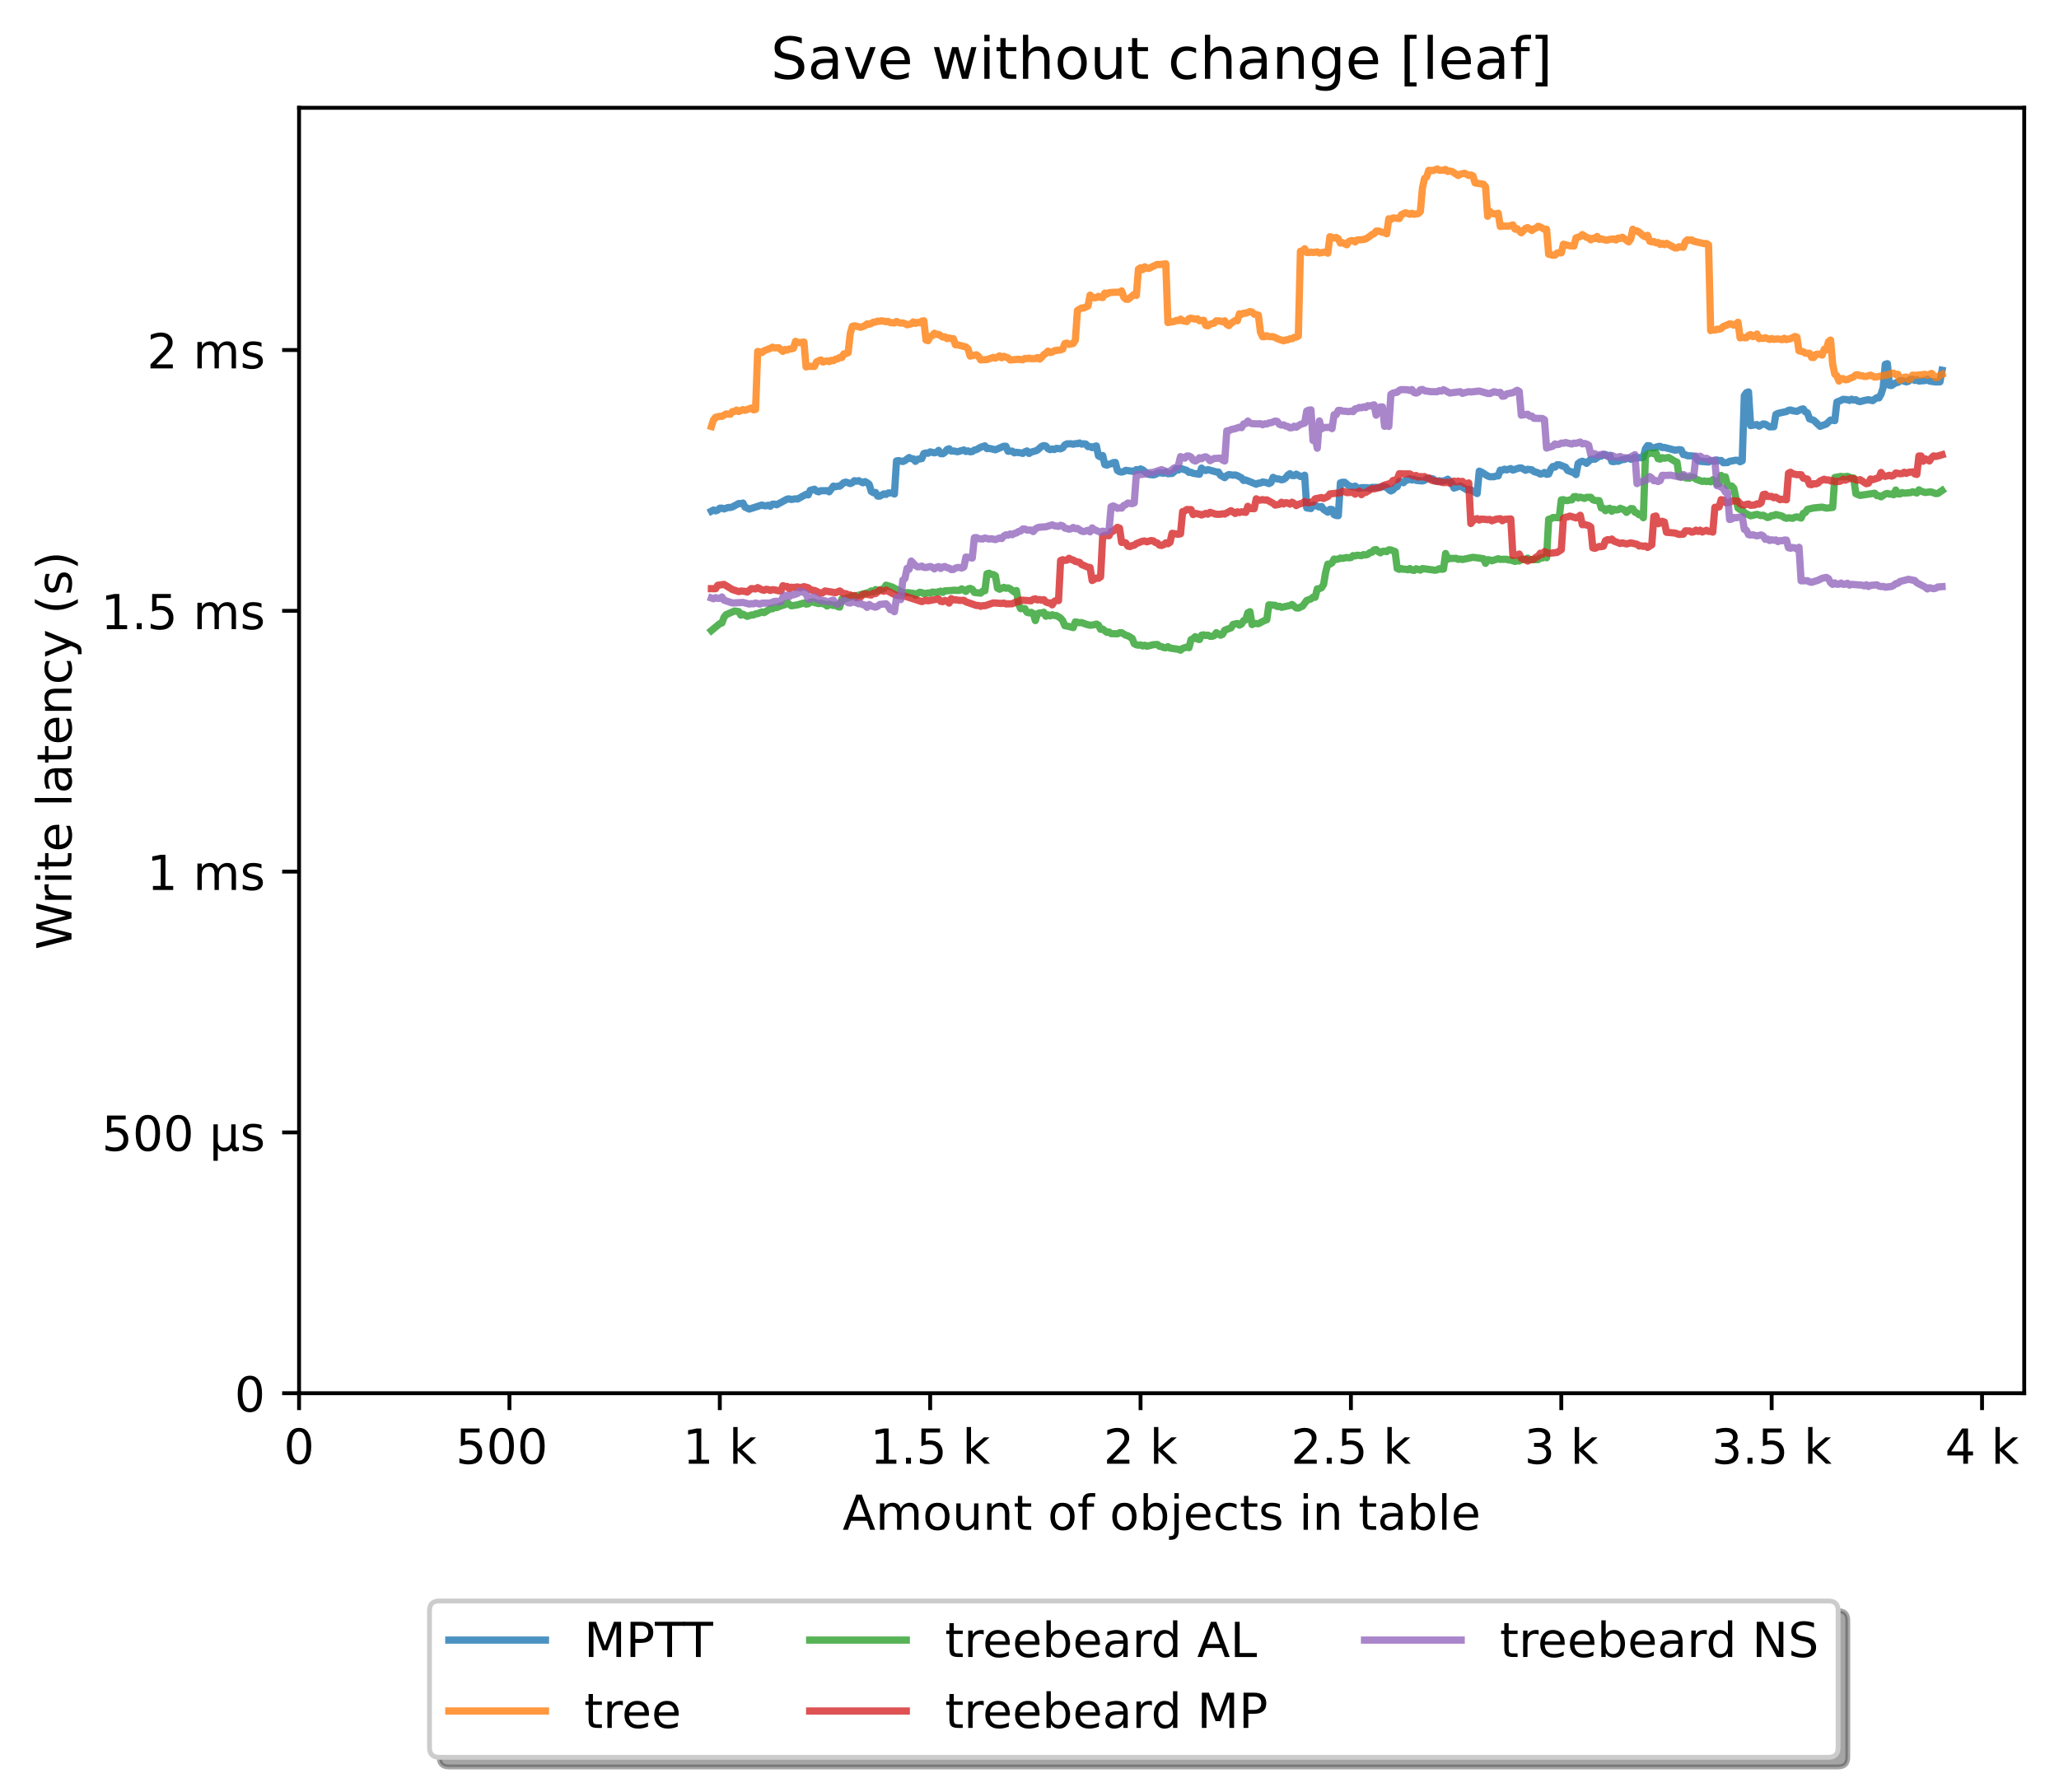 <?xml version="1.0" encoding="utf-8" standalone="no"?>
<!DOCTYPE svg PUBLIC "-//W3C//DTD SVG 1.1//EN"
  "http://www.w3.org/Graphics/SVG/1.1/DTD/svg11.dtd">
<!-- Created with matplotlib (https://matplotlib.org/) -->
<svg height="371.002pt" version="1.1" viewBox="0 0 426.229 371.002" width="426.229pt" xmlns="http://www.w3.org/2000/svg" xmlns:xlink="http://www.w3.org/1999/xlink">
 <defs>
  <style type="text/css">*{stroke-linecap:butt;stroke-linejoin:round;}</style>
 </defs>
 <g id="figure_1">
  <g id="patch_1">
   <path d="M 0 371.002 
L 426.229 371.002 
L 426.229 0 
L 0 0 
z
" style="fill:#ffffff;"/>
  </g>
  <g id="axes_1">
   <g id="patch_2">
    <path d="M 61.909 288.43 
L 419.029 288.43 
L 419.029 22.318 
L 61.909 22.318 
z
" style="fill:#ffffff;"/>
   </g>
   <g id="matplotlib.axis_1">
    <g id="xtick_1">
     <g id="line2d_1">
      <defs>
       <path d="M 0 0 
L 0 3.5 
" id="mb6fc26b9ee" style="stroke:#000000;stroke-width:0.8;"/>
      </defs>
      <g>
       <use style="stroke:#000000;stroke-width:0.8;" x="61.909" xlink:href="#mb6fc26b9ee" y="288.43"/>
      </g>
     </g>
     <g id="text_1">
      <!-- 0 -->
      <g transform="translate(58.728 303.029)scale(0.1 -0.1)">
       <defs>
        <path d="M 31.781 66.406 
Q 24.172 66.406 20.328 58.906 
Q 16.5 51.422 16.5 36.375 
Q 16.5 21.391 20.328 13.891 
Q 24.172 6.391 31.781 6.391 
Q 39.453 6.391 43.281 13.891 
Q 47.125 21.391 47.125 36.375 
Q 47.125 51.422 43.281 58.906 
Q 39.453 66.406 31.781 66.406 
z
M 31.781 74.219 
Q 44.047 74.219 50.516 64.516 
Q 56.984 54.828 56.984 36.375 
Q 56.984 17.969 50.516 8.266 
Q 44.047 -1.422 31.781 -1.422 
Q 19.531 -1.422 13.062 8.266 
Q 6.594 17.969 6.594 36.375 
Q 6.594 54.828 13.062 64.516 
Q 19.531 74.219 31.781 74.219 
z
" id="DejaVuSans-48"/>
       </defs>
       <use xlink:href="#DejaVuSans-48"/>
      </g>
     </g>
    </g>
    <g id="xtick_2">
     <g id="line2d_2">
      <g>
       <use style="stroke:#000000;stroke-width:0.8;" x="105.458" xlink:href="#mb6fc26b9ee" y="288.43"/>
      </g>
     </g>
     <g id="text_2">
      <!-- 500  -->
      <g transform="translate(94.325 303.029)scale(0.1 -0.1)">
       <defs>
        <path d="M 10.797 72.906 
L 49.516 72.906 
L 49.516 64.594 
L 19.828 64.594 
L 19.828 46.734 
Q 21.969 47.469 24.109 47.828 
Q 26.266 48.188 28.422 48.188 
Q 40.625 48.188 47.75 41.5 
Q 54.891 34.812 54.891 23.391 
Q 54.891 11.625 47.562 5.094 
Q 40.234 -1.422 26.906 -1.422 
Q 22.312 -1.422 17.547 -0.641 
Q 12.797 0.141 7.719 1.703 
L 7.719 11.625 
Q 12.109 9.234 16.797 8.062 
Q 21.484 6.891 26.703 6.891 
Q 35.156 6.891 40.078 11.328 
Q 45.016 15.766 45.016 23.391 
Q 45.016 31 40.078 35.438 
Q 35.156 39.891 26.703 39.891 
Q 22.75 39.891 18.812 39.016 
Q 14.891 38.141 10.797 36.281 
z
" id="DejaVuSans-53"/>
        <path id="DejaVuSans-32"/>
       </defs>
       <use xlink:href="#DejaVuSans-53"/>
       <use x="63.623" xlink:href="#DejaVuSans-48"/>
       <use x="127.246" xlink:href="#DejaVuSans-48"/>
       <use x="190.869" xlink:href="#DejaVuSans-32"/>
      </g>
     </g>
    </g>
    <g id="xtick_3">
     <g id="line2d_3">
      <g>
       <use style="stroke:#000000;stroke-width:0.8;" x="149.007" xlink:href="#mb6fc26b9ee" y="288.43"/>
      </g>
     </g>
     <g id="text_3">
      <!-- 1 k -->
      <g transform="translate(141.341 303.029)scale(0.1 -0.1)">
       <defs>
        <path d="M 12.406 8.297 
L 28.516 8.297 
L 28.516 63.922 
L 10.984 60.406 
L 10.984 69.391 
L 28.422 72.906 
L 38.281 72.906 
L 38.281 8.297 
L 54.391 8.297 
L 54.391 0 
L 12.406 0 
z
" id="DejaVuSans-49"/>
        <path d="M 9.078 75.984 
L 18.109 75.984 
L 18.109 31.109 
L 44.922 54.688 
L 56.391 54.688 
L 27.391 29.109 
L 57.625 0 
L 45.906 0 
L 18.109 26.703 
L 18.109 0 
L 9.078 0 
z
" id="DejaVuSans-107"/>
       </defs>
       <use xlink:href="#DejaVuSans-49"/>
       <use x="63.623" xlink:href="#DejaVuSans-32"/>
       <use x="95.41" xlink:href="#DejaVuSans-107"/>
      </g>
     </g>
    </g>
    <g id="xtick_4">
     <g id="line2d_4">
      <g>
       <use style="stroke:#000000;stroke-width:0.8;" x="192.555" xlink:href="#mb6fc26b9ee" y="288.43"/>
      </g>
     </g>
     <g id="text_4">
      <!-- 1.5 k -->
      <g transform="translate(180.119 303.029)scale(0.1 -0.1)">
       <defs>
        <path d="M 10.688 12.406 
L 21 12.406 
L 21 0 
L 10.688 0 
z
" id="DejaVuSans-46"/>
       </defs>
       <use xlink:href="#DejaVuSans-49"/>
       <use x="63.623" xlink:href="#DejaVuSans-46"/>
       <use x="95.41" xlink:href="#DejaVuSans-53"/>
       <use x="159.033" xlink:href="#DejaVuSans-32"/>
       <use x="190.82" xlink:href="#DejaVuSans-107"/>
      </g>
     </g>
    </g>
    <g id="xtick_5">
     <g id="line2d_5">
      <g>
       <use style="stroke:#000000;stroke-width:0.8;" x="236.104" xlink:href="#mb6fc26b9ee" y="288.43"/>
      </g>
     </g>
     <g id="text_5">
      <!-- 2 k -->
      <g transform="translate(228.438 303.029)scale(0.1 -0.1)">
       <defs>
        <path d="M 19.188 8.297 
L 53.609 8.297 
L 53.609 0 
L 7.328 0 
L 7.328 8.297 
Q 12.938 14.109 22.625 23.891 
Q 32.328 33.688 34.812 36.531 
Q 39.547 41.844 41.422 45.531 
Q 43.312 49.219 43.312 52.781 
Q 43.312 58.594 39.234 62.25 
Q 35.156 65.922 28.609 65.922 
Q 23.969 65.922 18.812 64.312 
Q 13.672 62.703 7.812 59.422 
L 7.812 69.391 
Q 13.766 71.781 18.938 73 
Q 24.125 74.219 28.422 74.219 
Q 39.75 74.219 46.484 68.547 
Q 53.219 62.891 53.219 53.422 
Q 53.219 48.922 51.531 44.891 
Q 49.859 40.875 45.406 35.406 
Q 44.188 33.984 37.641 27.219 
Q 31.109 20.453 19.188 8.297 
z
" id="DejaVuSans-50"/>
       </defs>
       <use xlink:href="#DejaVuSans-50"/>
       <use x="63.623" xlink:href="#DejaVuSans-32"/>
       <use x="95.41" xlink:href="#DejaVuSans-107"/>
      </g>
     </g>
    </g>
    <g id="xtick_6">
     <g id="line2d_6">
      <g>
       <use style="stroke:#000000;stroke-width:0.8;" x="279.652" xlink:href="#mb6fc26b9ee" y="288.43"/>
      </g>
     </g>
     <g id="text_6">
      <!-- 2.5 k -->
      <g transform="translate(267.216 303.029)scale(0.1 -0.1)">
       <use xlink:href="#DejaVuSans-50"/>
       <use x="63.623" xlink:href="#DejaVuSans-46"/>
       <use x="95.41" xlink:href="#DejaVuSans-53"/>
       <use x="159.033" xlink:href="#DejaVuSans-32"/>
       <use x="190.82" xlink:href="#DejaVuSans-107"/>
      </g>
     </g>
    </g>
    <g id="xtick_7">
     <g id="line2d_7">
      <g>
       <use style="stroke:#000000;stroke-width:0.8;" x="323.201" xlink:href="#mb6fc26b9ee" y="288.43"/>
      </g>
     </g>
     <g id="text_7">
      <!-- 3 k -->
      <g transform="translate(315.535 303.029)scale(0.1 -0.1)">
       <defs>
        <path d="M 40.578 39.312 
Q 47.656 37.797 51.625 33 
Q 55.609 28.219 55.609 21.188 
Q 55.609 10.406 48.188 4.484 
Q 40.766 -1.422 27.094 -1.422 
Q 22.516 -1.422 17.656 -0.516 
Q 12.797 0.391 7.625 2.203 
L 7.625 11.719 
Q 11.719 9.328 16.594 8.109 
Q 21.484 6.891 26.812 6.891 
Q 36.078 6.891 40.938 10.547 
Q 45.797 14.203 45.797 21.188 
Q 45.797 27.641 41.281 31.266 
Q 36.766 34.906 28.719 34.906 
L 20.219 34.906 
L 20.219 43.016 
L 29.109 43.016 
Q 36.375 43.016 40.234 45.922 
Q 44.094 48.828 44.094 54.297 
Q 44.094 59.906 40.109 62.906 
Q 36.141 65.922 28.719 65.922 
Q 24.656 65.922 20.016 65.031 
Q 15.375 64.156 9.812 62.312 
L 9.812 71.094 
Q 15.438 72.656 20.344 73.438 
Q 25.25 74.219 29.594 74.219 
Q 40.828 74.219 47.359 69.109 
Q 53.906 64.016 53.906 55.328 
Q 53.906 49.266 50.438 45.094 
Q 46.969 40.922 40.578 39.312 
z
" id="DejaVuSans-51"/>
       </defs>
       <use xlink:href="#DejaVuSans-51"/>
       <use x="63.623" xlink:href="#DejaVuSans-32"/>
       <use x="95.41" xlink:href="#DejaVuSans-107"/>
      </g>
     </g>
    </g>
    <g id="xtick_8">
     <g id="line2d_8">
      <g>
       <use style="stroke:#000000;stroke-width:0.8;" x="366.749" xlink:href="#mb6fc26b9ee" y="288.43"/>
      </g>
     </g>
     <g id="text_8">
      <!-- 3.5 k -->
      <g transform="translate(354.313 303.029)scale(0.1 -0.1)">
       <use xlink:href="#DejaVuSans-51"/>
       <use x="63.623" xlink:href="#DejaVuSans-46"/>
       <use x="95.41" xlink:href="#DejaVuSans-53"/>
       <use x="159.033" xlink:href="#DejaVuSans-32"/>
       <use x="190.82" xlink:href="#DejaVuSans-107"/>
      </g>
     </g>
    </g>
    <g id="xtick_9">
     <g id="line2d_9">
      <g>
       <use style="stroke:#000000;stroke-width:0.8;" x="410.298" xlink:href="#mb6fc26b9ee" y="288.43"/>
      </g>
     </g>
     <g id="text_9">
      <!-- 4 k -->
      <g transform="translate(402.632 303.029)scale(0.1 -0.1)">
       <defs>
        <path d="M 37.797 64.312 
L 12.891 25.391 
L 37.797 25.391 
z
M 35.203 72.906 
L 47.609 72.906 
L 47.609 25.391 
L 58.016 25.391 
L 58.016 17.188 
L 47.609 17.188 
L 47.609 0 
L 37.797 0 
L 37.797 17.188 
L 4.891 17.188 
L 4.891 26.703 
z
" id="DejaVuSans-52"/>
       </defs>
       <use xlink:href="#DejaVuSans-52"/>
       <use x="63.623" xlink:href="#DejaVuSans-32"/>
       <use x="95.41" xlink:href="#DejaVuSans-107"/>
      </g>
     </g>
    </g>
    <g id="text_10">
     <!-- Amount of objects in table -->
     <g transform="translate(174.411 316.707)scale(0.1 -0.1)">
      <defs>
       <path d="M 34.188 63.188 
L 20.797 26.906 
L 47.609 26.906 
z
M 28.609 72.906 
L 39.797 72.906 
L 67.578 0 
L 57.328 0 
L 50.688 18.703 
L 17.828 18.703 
L 11.188 0 
L 0.781 0 
z
" id="DejaVuSans-65"/>
       <path d="M 52 44.188 
Q 55.375 50.25 60.062 53.125 
Q 64.75 56 71.094 56 
Q 79.641 56 84.281 50.016 
Q 88.922 44.047 88.922 33.016 
L 88.922 0 
L 79.891 0 
L 79.891 32.719 
Q 79.891 40.578 77.094 44.375 
Q 74.312 48.188 68.609 48.188 
Q 61.625 48.188 57.562 43.547 
Q 53.516 38.922 53.516 30.906 
L 53.516 0 
L 44.484 0 
L 44.484 32.719 
Q 44.484 40.625 41.703 44.406 
Q 38.922 48.188 33.109 48.188 
Q 26.219 48.188 22.156 43.531 
Q 18.109 38.875 18.109 30.906 
L 18.109 0 
L 9.078 0 
L 9.078 54.688 
L 18.109 54.688 
L 18.109 46.188 
Q 21.188 51.219 25.484 53.609 
Q 29.781 56 35.688 56 
Q 41.656 56 45.828 52.969 
Q 50 49.953 52 44.188 
z
" id="DejaVuSans-109"/>
       <path d="M 30.609 48.391 
Q 23.391 48.391 19.188 42.75 
Q 14.984 37.109 14.984 27.297 
Q 14.984 17.484 19.156 11.844 
Q 23.344 6.203 30.609 6.203 
Q 37.797 6.203 41.984 11.859 
Q 46.188 17.531 46.188 27.297 
Q 46.188 37.016 41.984 42.703 
Q 37.797 48.391 30.609 48.391 
z
M 30.609 56 
Q 42.328 56 49.016 48.375 
Q 55.719 40.766 55.719 27.297 
Q 55.719 13.875 49.016 6.219 
Q 42.328 -1.422 30.609 -1.422 
Q 18.844 -1.422 12.172 6.219 
Q 5.516 13.875 5.516 27.297 
Q 5.516 40.766 12.172 48.375 
Q 18.844 56 30.609 56 
z
" id="DejaVuSans-111"/>
       <path d="M 8.5 21.578 
L 8.5 54.688 
L 17.484 54.688 
L 17.484 21.922 
Q 17.484 14.156 20.5 10.266 
Q 23.531 6.391 29.594 6.391 
Q 36.859 6.391 41.078 11.031 
Q 45.312 15.672 45.312 23.688 
L 45.312 54.688 
L 54.297 54.688 
L 54.297 0 
L 45.312 0 
L 45.312 8.406 
Q 42.047 3.422 37.719 1 
Q 33.406 -1.422 27.688 -1.422 
Q 18.266 -1.422 13.375 4.438 
Q 8.5 10.297 8.5 21.578 
z
M 31.109 56 
z
" id="DejaVuSans-117"/>
       <path d="M 54.891 33.016 
L 54.891 0 
L 45.906 0 
L 45.906 32.719 
Q 45.906 40.484 42.875 44.328 
Q 39.844 48.188 33.797 48.188 
Q 26.516 48.188 22.312 43.547 
Q 18.109 38.922 18.109 30.906 
L 18.109 0 
L 9.078 0 
L 9.078 54.688 
L 18.109 54.688 
L 18.109 46.188 
Q 21.344 51.125 25.703 53.562 
Q 30.078 56 35.797 56 
Q 45.219 56 50.047 50.172 
Q 54.891 44.344 54.891 33.016 
z
" id="DejaVuSans-110"/>
       <path d="M 18.312 70.219 
L 18.312 54.688 
L 36.812 54.688 
L 36.812 47.703 
L 18.312 47.703 
L 18.312 18.016 
Q 18.312 11.328 20.141 9.422 
Q 21.969 7.516 27.594 7.516 
L 36.812 7.516 
L 36.812 0 
L 27.594 0 
Q 17.188 0 13.234 3.875 
Q 9.281 7.766 9.281 18.016 
L 9.281 47.703 
L 2.688 47.703 
L 2.688 54.688 
L 9.281 54.688 
L 9.281 70.219 
z
" id="DejaVuSans-116"/>
       <path d="M 37.109 75.984 
L 37.109 68.5 
L 28.516 68.5 
Q 23.688 68.5 21.797 66.547 
Q 19.922 64.594 19.922 59.516 
L 19.922 54.688 
L 34.719 54.688 
L 34.719 47.703 
L 19.922 47.703 
L 19.922 0 
L 10.891 0 
L 10.891 47.703 
L 2.297 47.703 
L 2.297 54.688 
L 10.891 54.688 
L 10.891 58.5 
Q 10.891 67.625 15.141 71.797 
Q 19.391 75.984 28.609 75.984 
z
" id="DejaVuSans-102"/>
       <path d="M 48.688 27.297 
Q 48.688 37.203 44.609 42.844 
Q 40.531 48.484 33.406 48.484 
Q 26.266 48.484 22.188 42.844 
Q 18.109 37.203 18.109 27.297 
Q 18.109 17.391 22.188 11.75 
Q 26.266 6.109 33.406 6.109 
Q 40.531 6.109 44.609 11.75 
Q 48.688 17.391 48.688 27.297 
z
M 18.109 46.391 
Q 20.953 51.266 25.266 53.625 
Q 29.594 56 35.594 56 
Q 45.562 56 51.781 48.094 
Q 58.016 40.188 58.016 27.297 
Q 58.016 14.406 51.781 6.484 
Q 45.562 -1.422 35.594 -1.422 
Q 29.594 -1.422 25.266 0.953 
Q 20.953 3.328 18.109 8.203 
L 18.109 0 
L 9.078 0 
L 9.078 75.984 
L 18.109 75.984 
z
" id="DejaVuSans-98"/>
       <path d="M 9.422 54.688 
L 18.406 54.688 
L 18.406 -0.984 
Q 18.406 -11.422 14.422 -16.109 
Q 10.453 -20.797 1.609 -20.797 
L -1.812 -20.797 
L -1.812 -13.188 
L 0.594 -13.188 
Q 5.719 -13.188 7.562 -10.812 
Q 9.422 -8.453 9.422 -0.984 
z
M 9.422 75.984 
L 18.406 75.984 
L 18.406 64.594 
L 9.422 64.594 
z
" id="DejaVuSans-106"/>
       <path d="M 56.203 29.594 
L 56.203 25.203 
L 14.891 25.203 
Q 15.484 15.922 20.484 11.062 
Q 25.484 6.203 34.422 6.203 
Q 39.594 6.203 44.453 7.469 
Q 49.312 8.734 54.109 11.281 
L 54.109 2.781 
Q 49.266 0.734 44.188 -0.344 
Q 39.109 -1.422 33.891 -1.422 
Q 20.797 -1.422 13.156 6.188 
Q 5.516 13.812 5.516 26.812 
Q 5.516 40.234 12.766 48.109 
Q 20.016 56 32.328 56 
Q 43.359 56 49.781 48.891 
Q 56.203 41.797 56.203 29.594 
z
M 47.219 32.234 
Q 47.125 39.594 43.094 43.984 
Q 39.062 48.391 32.422 48.391 
Q 24.906 48.391 20.391 44.141 
Q 15.875 39.891 15.188 32.172 
z
" id="DejaVuSans-101"/>
       <path d="M 48.781 52.594 
L 48.781 44.188 
Q 44.969 46.297 41.141 47.344 
Q 37.312 48.391 33.406 48.391 
Q 24.656 48.391 19.812 42.844 
Q 14.984 37.312 14.984 27.297 
Q 14.984 17.281 19.812 11.734 
Q 24.656 6.203 33.406 6.203 
Q 37.312 6.203 41.141 7.25 
Q 44.969 8.297 48.781 10.406 
L 48.781 2.094 
Q 45.016 0.344 40.984 -0.531 
Q 36.969 -1.422 32.422 -1.422 
Q 20.062 -1.422 12.781 6.344 
Q 5.516 14.109 5.516 27.297 
Q 5.516 40.672 12.859 48.328 
Q 20.219 56 33.016 56 
Q 37.156 56 41.109 55.141 
Q 45.062 54.297 48.781 52.594 
z
" id="DejaVuSans-99"/>
       <path d="M 44.281 53.078 
L 44.281 44.578 
Q 40.484 46.531 36.375 47.5 
Q 32.281 48.484 27.875 48.484 
Q 21.188 48.484 17.844 46.438 
Q 14.5 44.391 14.5 40.281 
Q 14.5 37.156 16.891 35.375 
Q 19.281 33.594 26.516 31.984 
L 29.594 31.297 
Q 39.156 29.25 43.188 25.516 
Q 47.219 21.781 47.219 15.094 
Q 47.219 7.469 41.188 3.016 
Q 35.156 -1.422 24.609 -1.422 
Q 20.219 -1.422 15.453 -0.562 
Q 10.688 0.297 5.422 2 
L 5.422 11.281 
Q 10.406 8.688 15.234 7.391 
Q 20.062 6.109 24.812 6.109 
Q 31.156 6.109 34.562 8.281 
Q 37.984 10.453 37.984 14.406 
Q 37.984 18.062 35.516 20.016 
Q 33.062 21.969 24.703 23.781 
L 21.578 24.516 
Q 13.234 26.266 9.516 29.906 
Q 5.812 33.547 5.812 39.891 
Q 5.812 47.609 11.281 51.797 
Q 16.75 56 26.812 56 
Q 31.781 56 36.172 55.266 
Q 40.578 54.547 44.281 53.078 
z
" id="DejaVuSans-115"/>
       <path d="M 9.422 54.688 
L 18.406 54.688 
L 18.406 0 
L 9.422 0 
z
M 9.422 75.984 
L 18.406 75.984 
L 18.406 64.594 
L 9.422 64.594 
z
" id="DejaVuSans-105"/>
       <path d="M 34.281 27.484 
Q 23.391 27.484 19.188 25 
Q 14.984 22.516 14.984 16.5 
Q 14.984 11.719 18.141 8.906 
Q 21.297 6.109 26.703 6.109 
Q 34.188 6.109 38.703 11.406 
Q 43.219 16.703 43.219 25.484 
L 43.219 27.484 
z
M 52.203 31.203 
L 52.203 0 
L 43.219 0 
L 43.219 8.297 
Q 40.141 3.328 35.547 0.953 
Q 30.953 -1.422 24.312 -1.422 
Q 15.922 -1.422 10.953 3.297 
Q 6 8.016 6 15.922 
Q 6 25.141 12.172 29.828 
Q 18.359 34.516 30.609 34.516 
L 43.219 34.516 
L 43.219 35.406 
Q 43.219 41.609 39.141 45 
Q 35.062 48.391 27.688 48.391 
Q 23 48.391 18.547 47.266 
Q 14.109 46.141 10.016 43.891 
L 10.016 52.203 
Q 14.938 54.109 19.578 55.047 
Q 24.219 56 28.609 56 
Q 40.484 56 46.344 49.844 
Q 52.203 43.703 52.203 31.203 
z
" id="DejaVuSans-97"/>
       <path d="M 9.422 75.984 
L 18.406 75.984 
L 18.406 0 
L 9.422 0 
z
" id="DejaVuSans-108"/>
      </defs>
      <use xlink:href="#DejaVuSans-65"/>
      <use x="68.408" xlink:href="#DejaVuSans-109"/>
      <use x="165.82" xlink:href="#DejaVuSans-111"/>
      <use x="227.002" xlink:href="#DejaVuSans-117"/>
      <use x="290.381" xlink:href="#DejaVuSans-110"/>
      <use x="353.76" xlink:href="#DejaVuSans-116"/>
      <use x="392.969" xlink:href="#DejaVuSans-32"/>
      <use x="424.756" xlink:href="#DejaVuSans-111"/>
      <use x="485.938" xlink:href="#DejaVuSans-102"/>
      <use x="521.143" xlink:href="#DejaVuSans-32"/>
      <use x="552.93" xlink:href="#DejaVuSans-111"/>
      <use x="614.111" xlink:href="#DejaVuSans-98"/>
      <use x="677.588" xlink:href="#DejaVuSans-106"/>
      <use x="705.371" xlink:href="#DejaVuSans-101"/>
      <use x="766.895" xlink:href="#DejaVuSans-99"/>
      <use x="821.875" xlink:href="#DejaVuSans-116"/>
      <use x="861.084" xlink:href="#DejaVuSans-115"/>
      <use x="913.184" xlink:href="#DejaVuSans-32"/>
      <use x="944.971" xlink:href="#DejaVuSans-105"/>
      <use x="972.754" xlink:href="#DejaVuSans-110"/>
      <use x="1036.133" xlink:href="#DejaVuSans-32"/>
      <use x="1067.92" xlink:href="#DejaVuSans-116"/>
      <use x="1107.129" xlink:href="#DejaVuSans-97"/>
      <use x="1168.408" xlink:href="#DejaVuSans-98"/>
      <use x="1231.885" xlink:href="#DejaVuSans-108"/>
      <use x="1259.668" xlink:href="#DejaVuSans-101"/>
     </g>
    </g>
   </g>
   <g id="matplotlib.axis_2">
    <g id="ytick_1">
     <g id="line2d_10">
      <defs>
       <path d="M 0 0 
L -3.5 0 
" id="m8beacb9e4a" style="stroke:#000000;stroke-width:0.8;"/>
      </defs>
      <g>
       <use style="stroke:#000000;stroke-width:0.8;" x="61.909" xlink:href="#m8beacb9e4a" y="288.43"/>
      </g>
     </g>
     <g id="text_11">
      <!-- 0 -->
      <g transform="translate(48.547 292.229)scale(0.1 -0.1)">
       <use xlink:href="#DejaVuSans-48"/>
      </g>
     </g>
    </g>
    <g id="ytick_2">
     <g id="line2d_11">
      <g>
       <use style="stroke:#000000;stroke-width:0.8;" x="61.909" xlink:href="#m8beacb9e4a" y="234.439"/>
      </g>
     </g>
     <g id="text_12">
      <!-- 500 µs -->
      <g transform="translate(21.072 238.238)scale(0.1 -0.1)">
       <defs>
        <path d="M 8.5 -20.797 
L 8.5 54.688 
L 17.484 54.688 
L 17.484 20.703 
Q 17.484 13.625 20.844 10 
Q 24.219 6.391 30.812 6.391 
Q 38.031 6.391 41.672 10.484 
Q 45.312 14.594 45.312 22.797 
L 45.312 54.688 
L 54.297 54.688 
L 54.297 12.594 
Q 54.297 9.672 55.141 8.281 
Q 56 6.891 57.812 6.891 
Q 58.25 6.891 59.031 7.156 
Q 59.812 7.422 61.188 8.016 
L 61.188 0.781 
Q 59.188 -0.344 57.391 -0.875 
Q 55.609 -1.422 53.906 -1.422 
Q 50.531 -1.422 48.531 0.484 
Q 46.531 2.391 45.797 6.297 
Q 43.359 2.438 39.812 0.5 
Q 36.281 -1.422 31.5 -1.422 
Q 26.516 -1.422 23.016 0.484 
Q 19.531 2.391 17.484 6.203 
L 17.484 -20.797 
z
" id="DejaVuSans-181"/>
       </defs>
       <use xlink:href="#DejaVuSans-53"/>
       <use x="63.623" xlink:href="#DejaVuSans-48"/>
       <use x="127.246" xlink:href="#DejaVuSans-48"/>
       <use x="190.869" xlink:href="#DejaVuSans-32"/>
       <use x="222.656" xlink:href="#DejaVuSans-181"/>
       <use x="286.279" xlink:href="#DejaVuSans-115"/>
      </g>
     </g>
    </g>
    <g id="ytick_3">
     <g id="line2d_12">
      <g>
       <use style="stroke:#000000;stroke-width:0.8;" x="61.909" xlink:href="#m8beacb9e4a" y="180.448"/>
      </g>
     </g>
     <g id="text_13">
      <!-- 1 ms -->
      <g transform="translate(30.419 184.247)scale(0.1 -0.1)">
       <use xlink:href="#DejaVuSans-49"/>
       <use x="63.623" xlink:href="#DejaVuSans-32"/>
       <use x="95.41" xlink:href="#DejaVuSans-109"/>
       <use x="192.822" xlink:href="#DejaVuSans-115"/>
      </g>
     </g>
    </g>
    <g id="ytick_4">
     <g id="line2d_13">
      <g>
       <use style="stroke:#000000;stroke-width:0.8;" x="61.909" xlink:href="#m8beacb9e4a" y="126.457"/>
      </g>
     </g>
     <g id="text_14">
      <!-- 1.5 ms -->
      <g transform="translate(20.878 130.256)scale(0.1 -0.1)">
       <use xlink:href="#DejaVuSans-49"/>
       <use x="63.623" xlink:href="#DejaVuSans-46"/>
       <use x="95.41" xlink:href="#DejaVuSans-53"/>
       <use x="159.033" xlink:href="#DejaVuSans-32"/>
       <use x="190.82" xlink:href="#DejaVuSans-109"/>
       <use x="288.232" xlink:href="#DejaVuSans-115"/>
      </g>
     </g>
    </g>
    <g id="ytick_5">
     <g id="line2d_14">
      <g>
       <use style="stroke:#000000;stroke-width:0.8;" x="61.909" xlink:href="#m8beacb9e4a" y="72.466"/>
      </g>
     </g>
     <g id="text_15">
      <!-- 2 ms -->
      <g transform="translate(30.419 76.265)scale(0.1 -0.1)">
       <use xlink:href="#DejaVuSans-50"/>
       <use x="63.623" xlink:href="#DejaVuSans-32"/>
       <use x="95.41" xlink:href="#DejaVuSans-109"/>
       <use x="192.822" xlink:href="#DejaVuSans-115"/>
      </g>
     </g>
    </g>
    <g id="text_16">
     <!-- Write latency (s) -->
     <g transform="translate(14.798 196.626)rotate(-90)scale(0.1 -0.1)">
      <defs>
       <path d="M 3.328 72.906 
L 13.281 72.906 
L 28.609 11.281 
L 43.891 72.906 
L 54.984 72.906 
L 70.312 11.281 
L 85.594 72.906 
L 95.609 72.906 
L 77.297 0 
L 64.891 0 
L 49.516 63.281 
L 33.984 0 
L 21.578 0 
z
" id="DejaVuSans-87"/>
       <path d="M 41.109 46.297 
Q 39.594 47.172 37.812 47.578 
Q 36.031 48 33.891 48 
Q 26.266 48 22.188 43.047 
Q 18.109 38.094 18.109 28.812 
L 18.109 0 
L 9.078 0 
L 9.078 54.688 
L 18.109 54.688 
L 18.109 46.188 
Q 20.953 51.172 25.484 53.578 
Q 30.031 56 36.531 56 
Q 37.453 56 38.578 55.875 
Q 39.703 55.766 41.062 55.516 
z
" id="DejaVuSans-114"/>
       <path d="M 32.172 -5.078 
Q 28.375 -14.844 24.75 -17.812 
Q 21.141 -20.797 15.094 -20.797 
L 7.906 -20.797 
L 7.906 -13.281 
L 13.188 -13.281 
Q 16.891 -13.281 18.938 -11.516 
Q 21 -9.766 23.484 -3.219 
L 25.094 0.875 
L 2.984 54.688 
L 12.5 54.688 
L 29.594 11.922 
L 46.688 54.688 
L 56.203 54.688 
z
" id="DejaVuSans-121"/>
       <path d="M 31 75.875 
Q 24.469 64.656 21.281 53.656 
Q 18.109 42.672 18.109 31.391 
Q 18.109 20.125 21.312 9.062 
Q 24.516 -2 31 -13.188 
L 23.188 -13.188 
Q 15.875 -1.703 12.234 9.375 
Q 8.594 20.453 8.594 31.391 
Q 8.594 42.281 12.203 53.312 
Q 15.828 64.359 23.188 75.875 
z
" id="DejaVuSans-40"/>
       <path d="M 8.016 75.875 
L 15.828 75.875 
Q 23.141 64.359 26.781 53.312 
Q 30.422 42.281 30.422 31.391 
Q 30.422 20.453 26.781 9.375 
Q 23.141 -1.703 15.828 -13.188 
L 8.016 -13.188 
Q 14.5 -2 17.703 9.062 
Q 20.906 20.125 20.906 31.391 
Q 20.906 42.672 17.703 53.656 
Q 14.5 64.656 8.016 75.875 
z
" id="DejaVuSans-41"/>
      </defs>
      <use xlink:href="#DejaVuSans-87"/>
      <use x="94.377" xlink:href="#DejaVuSans-114"/>
      <use x="135.49" xlink:href="#DejaVuSans-105"/>
      <use x="163.273" xlink:href="#DejaVuSans-116"/>
      <use x="202.482" xlink:href="#DejaVuSans-101"/>
      <use x="264.006" xlink:href="#DejaVuSans-32"/>
      <use x="295.793" xlink:href="#DejaVuSans-108"/>
      <use x="323.576" xlink:href="#DejaVuSans-97"/>
      <use x="384.855" xlink:href="#DejaVuSans-116"/>
      <use x="424.064" xlink:href="#DejaVuSans-101"/>
      <use x="485.588" xlink:href="#DejaVuSans-110"/>
      <use x="548.967" xlink:href="#DejaVuSans-99"/>
      <use x="603.947" xlink:href="#DejaVuSans-121"/>
      <use x="663.127" xlink:href="#DejaVuSans-32"/>
      <use x="694.914" xlink:href="#DejaVuSans-40"/>
      <use x="733.928" xlink:href="#DejaVuSans-115"/>
      <use x="786.027" xlink:href="#DejaVuSans-41"/>
     </g>
    </g>
   </g>
   <g id="line2d_15">
    <path clip-path="url(#pa22e91faf5)" d="M 147.265 105.819 
L 147.7 105.583 
L 148.136 105.761 
L 148.571 105.603 
L 149.007 105.207 
L 149.442 105.195 
L 149.877 105.364 
L 150.748 105.054 
L 151.184 105.072 
L 151.619 104.94 
L 152.926 104.241 
L 153.361 104.267 
L 153.797 104.147 
L 154.232 104.99 
L 155.103 105.395 
L 157.716 104.553 
L 158.152 104.7 
L 158.587 104.717 
L 159.023 104.6 
L 159.458 104.805 
L 159.894 104.39 
L 160.329 104.354 
L 160.765 104.506 
L 162.942 103.327 
L 163.378 103.277 
L 163.813 103.409 
L 164.684 103.26 
L 165.119 103.31 
L 166.861 102.34 
L 167.297 102.464 
L 167.732 101.507 
L 168.603 101.279 
L 169.039 101.678 
L 169.474 101.825 
L 169.91 101.586 
L 170.781 101.586 
L 171.216 101.578 
L 171.652 101.819 
L 172.523 100.639 
L 172.958 100.77 
L 173.394 100.65 
L 173.829 100.658 
L 174.7 99.912 
L 175.136 99.81 
L 176.007 100.111 
L 176.442 99.929 
L 176.878 99.515 
L 177.313 99.621 
L 177.749 99.511 
L 178.62 99.956 
L 179.055 99.701 
L 179.49 99.924 
L 179.926 100.278 
L 180.361 101.733 
L 180.797 102.006 
L 181.232 101.944 
L 181.668 102.702 
L 182.103 102.72 
L 182.974 102.241 
L 183.41 102.363 
L 183.845 102.056 
L 184.716 102.042 
L 185.152 102.274 
L 185.587 95.421 
L 186.023 95.348 
L 186.894 95.551 
L 187.329 95.351 
L 188.2 94.72 
L 188.636 94.953 
L 189.071 95 
L 189.507 95.511 
L 189.942 95.076 
L 190.813 94.948 
L 191.249 93.884 
L 191.684 93.77 
L 192.12 93.836 
L 192.555 93.544 
L 193.426 93.753 
L 193.862 93.636 
L 194.297 93.242 
L 194.732 93.917 
L 195.168 93.934 
L 195.603 93.647 
L 196.039 93.068 
L 196.474 92.909 
L 196.91 93.382 
L 197.345 93.354 
L 198.216 93.521 
L 199.523 93.155 
L 199.958 93.47 
L 200.394 93.344 
L 200.829 93.537 
L 201.265 93.48 
L 201.7 93.172 
L 202.136 93.087 
L 203.007 92.586 
L 203.878 92.303 
L 204.313 92.876 
L 204.749 92.812 
L 206.055 93.119 
L 207.797 92.379 
L 208.233 92.384 
L 208.668 93.421 
L 209.539 93.394 
L 209.974 93.749 
L 210.41 93.641 
L 211.281 93.745 
L 211.716 93.867 
L 212.152 93.539 
L 212.587 93.354 
L 213.023 93.879 
L 213.458 93.599 
L 214.329 93.354 
L 214.765 93.176 
L 215.636 92.407 
L 216.071 92.251 
L 216.507 92.344 
L 216.942 92.882 
L 217.378 93.086 
L 217.813 92.954 
L 218.249 93.066 
L 218.684 92.82 
L 219.555 92.918 
L 219.991 92.708 
L 220.426 92.121 
L 220.862 91.891 
L 221.733 91.872 
L 222.168 91.967 
L 222.604 91.849 
L 223.039 91.857 
L 223.475 91.703 
L 223.91 91.947 
L 224.346 91.879 
L 224.781 91.932 
L 225.216 92.455 
L 225.652 92.439 
L 226.087 92.675 
L 226.523 92.428 
L 226.958 92.318 
L 227.394 94.382 
L 227.829 94.602 
L 228.265 94.306 
L 228.7 96.175 
L 229.136 96.309 
L 229.571 96.087 
L 230.007 96.022 
L 230.442 95.772 
L 230.878 95.732 
L 231.313 97.385 
L 231.749 97.656 
L 232.184 97.735 
L 232.62 97.617 
L 233.055 97.369 
L 234.362 97.561 
L 234.797 97.537 
L 235.233 97.217 
L 235.668 97.337 
L 236.104 97.084 
L 236.539 97.269 
L 237.41 97.953 
L 237.846 98.234 
L 238.717 98.308 
L 239.152 98.222 
L 239.588 97.949 
L 240.023 97.859 
L 240.894 97.973 
L 241.329 97.754 
L 241.765 98.069 
L 242.636 98.011 
L 243.071 97.659 
L 243.507 97.034 
L 243.942 97.315 
L 244.378 96.98 
L 245.684 97.387 
L 246.12 97.795 
L 246.555 97.774 
L 246.991 97.988 
L 248.297 98.185 
L 248.733 96.907 
L 249.168 97.289 
L 249.604 97.412 
L 250.039 97.221 
L 251.781 97.704 
L 252.217 97.719 
L 252.652 98.396 
L 253.523 98.892 
L 253.959 98.451 
L 254.394 98.239 
L 255.265 98.381 
L 255.7 98.325 
L 256.136 98.462 
L 257.007 98.929 
L 257.442 99.473 
L 257.878 99.373 
L 260.055 100.251 
L 260.491 100.02 
L 260.926 100.004 
L 261.362 99.777 
L 262.233 99.928 
L 262.668 100.115 
L 263.104 99.893 
L 263.539 98.822 
L 263.975 99.083 
L 264.846 99.184 
L 265.281 99.34 
L 265.717 99.242 
L 266.152 98.932 
L 266.588 98.352 
L 267.023 98.066 
L 267.459 98.439 
L 267.894 98.473 
L 268.33 98.156 
L 269.201 98.65 
L 269.636 98.597 
L 270.072 98.382 
L 270.507 105.148 
L 271.378 105.282 
L 271.813 104.58 
L 272.249 104.629 
L 273.12 104.969 
L 273.555 104.856 
L 273.991 105.46 
L 274.862 106.033 
L 275.297 105.453 
L 275.733 105.474 
L 276.168 106.546 
L 276.604 106.723 
L 277.039 106.757 
L 277.475 99.962 
L 277.91 99.833 
L 278.346 99.836 
L 279.217 100.564 
L 280.088 100.81 
L 280.523 100.632 
L 280.959 101.013 
L 281.394 101.094 
L 281.83 100.949 
L 283.136 100.963 
L 283.572 101.14 
L 284.007 100.898 
L 285.749 100.907 
L 286.184 100.699 
L 287.055 100.888 
L 287.491 101.367 
L 287.926 101.644 
L 288.362 101.418 
L 288.797 100.923 
L 289.233 100.744 
L 289.668 99.668 
L 290.104 99.738 
L 290.539 99.939 
L 290.975 99.453 
L 291.41 99.38 
L 291.846 99.087 
L 292.281 99.372 
L 292.717 99.219 
L 293.152 99.454 
L 294.459 99.578 
L 294.894 99.433 
L 295.33 99.127 
L 296.201 99.071 
L 296.636 99.145 
L 297.072 99.489 
L 297.507 99.672 
L 297.943 99.527 
L 298.378 99.633 
L 299.249 99.469 
L 299.685 99.208 
L 300.556 100.06 
L 300.991 101.049 
L 302.297 100.606 
L 303.604 101.382 
L 304.039 101.311 
L 304.475 101.422 
L 305.781 102.182 
L 306.217 97.545 
L 306.652 97.719 
L 307.959 98.539 
L 308.394 98.699 
L 309.265 98.695 
L 309.701 98.545 
L 310.136 98.52 
L 310.572 97.33 
L 311.007 97.353 
L 311.443 97.129 
L 311.878 97.282 
L 312.749 97.01 
L 313.185 97.324 
L 314.056 97.02 
L 314.491 96.888 
L 314.927 96.878 
L 315.798 97.364 
L 316.233 97.151 
L 317.104 97.268 
L 317.539 97.632 
L 318.41 97.886 
L 318.846 98.137 
L 319.281 98.07 
L 319.717 97.806 
L 320.152 98.192 
L 320.588 98.13 
L 321.023 97.13 
L 321.459 96.576 
L 321.894 96.712 
L 322.33 96.215 
L 322.765 96.216 
L 324.072 96.714 
L 324.507 97.392 
L 325.814 97.88 
L 326.249 98.257 
L 326.685 95.958 
L 327.12 95.634 
L 327.556 95.491 
L 327.991 95.639 
L 328.427 95.927 
L 329.298 95.075 
L 330.169 95.066 
L 331.04 94.461 
L 331.475 94.433 
L 331.91 94.165 
L 332.346 94.105 
L 332.781 94.423 
L 333.217 94.261 
L 333.652 95.525 
L 334.088 95.58 
L 334.523 95.45 
L 334.959 95.501 
L 335.83 95.138 
L 336.265 95.128 
L 336.701 94.921 
L 337.136 94.861 
L 337.572 95.078 
L 338.007 94.944 
L 338.443 94.616 
L 338.878 94.847 
L 339.314 94.714 
L 339.749 94.764 
L 340.185 94.678 
L 340.62 92.909 
L 341.056 92.26 
L 341.491 92.295 
L 341.927 92.725 
L 342.362 92.719 
L 343.233 92.444 
L 343.669 92.4 
L 344.104 92.658 
L 344.54 92.63 
L 346.717 93.199 
L 347.588 93.083 
L 348.023 93.141 
L 348.459 94.106 
L 348.894 94.146 
L 349.33 94.357 
L 350.201 94.379 
L 350.636 94.442 
L 351.072 94.714 
L 351.507 95.325 
L 351.943 95.511 
L 353.685 95.649 
L 354.12 95.39 
L 354.556 95.37 
L 354.991 95.495 
L 355.427 95.227 
L 355.862 95.379 
L 356.298 95.333 
L 356.733 95.792 
L 357.604 95.766 
L 358.04 95.504 
L 359.346 95.274 
L 359.782 95.315 
L 360.217 95.601 
L 360.653 95.39 
L 361.088 81.902 
L 361.523 81.293 
L 361.959 81.138 
L 362.394 88.111 
L 363.701 87.891 
L 364.136 88.227 
L 365.007 87.753 
L 365.443 87.821 
L 366.314 88.375 
L 367.185 88.349 
L 367.62 85.794 
L 368.056 85.581 
L 369.798 85.202 
L 370.233 84.955 
L 370.669 84.873 
L 371.104 85.033 
L 371.975 85.167 
L 372.846 84.741 
L 373.282 84.65 
L 373.717 85.267 
L 374.153 85.466 
L 374.588 86.712 
L 375.459 87.019 
L 376.765 88.26 
L 378.072 87.785 
L 378.943 86.956 
L 379.814 87.082 
L 380.249 83.235 
L 381.12 82.878 
L 381.556 82.668 
L 382.427 82.744 
L 382.862 82.897 
L 383.298 82.636 
L 383.733 82.815 
L 384.169 82.754 
L 384.604 83.044 
L 385.04 83.15 
L 385.911 82.908 
L 386.782 82.746 
L 387.653 82.949 
L 388.524 82.321 
L 388.959 82.378 
L 389.395 81.595 
L 389.83 80.236 
L 390.266 75.431 
L 390.701 75.293 
L 391.137 79.771 
L 391.572 79.804 
L 392.443 79.235 
L 392.878 79.175 
L 393.314 78.811 
L 393.749 78.803 
L 394.62 79.053 
L 395.056 78.94 
L 395.491 78.516 
L 395.927 78.494 
L 396.362 78.763 
L 396.798 78.615 
L 397.233 78.894 
L 398.54 78.777 
L 398.975 78.508 
L 399.411 78.891 
L 400.717 79.078 
L 401.588 79.047 
L 402.024 76.647 
L 402.024 76.647 
" style="fill:none;stroke:#1f77b4;stroke-linecap:square;stroke-opacity:0.8;stroke-width:1.5;"/>
   </g>
   <g id="line2d_16">
    <path clip-path="url(#pa22e91faf5)" d="M 147.265 88.297 
L 147.7 86.923 
L 148.136 86.389 
L 149.007 86.188 
L 149.442 86.196 
L 150.313 85.696 
L 151.184 85.749 
L 151.619 85.214 
L 152.055 85.168 
L 152.49 84.894 
L 152.926 85.202 
L 153.797 84.803 
L 154.232 84.946 
L 155.539 84.47 
L 155.974 84.846 
L 156.41 84.76 
L 156.845 72.76 
L 157.716 72.993 
L 158.152 72.626 
L 159.458 72.117 
L 159.894 71.879 
L 160.329 72.01 
L 161.2 71.995 
L 162.071 72.743 
L 162.507 72.352 
L 162.942 72.483 
L 163.378 72.252 
L 163.813 72.229 
L 164.249 72.093 
L 164.684 70.669 
L 165.119 70.869 
L 165.555 70.943 
L 166.426 70.814 
L 166.861 75.96 
L 167.297 75.83 
L 168.603 75.856 
L 169.039 74.903 
L 169.91 74.521 
L 170.345 74.946 
L 171.216 74.701 
L 171.652 74.864 
L 172.087 74.602 
L 172.523 74.663 
L 172.958 74.36 
L 173.394 74.303 
L 173.829 73.993 
L 174.265 74.022 
L 174.7 73.246 
L 175.136 73.222 
L 175.571 73.009 
L 176.007 69.085 
L 176.442 67.562 
L 176.878 67.445 
L 178.184 67.754 
L 179.055 67.432 
L 179.49 67.057 
L 179.926 67.115 
L 180.361 66.975 
L 180.797 66.698 
L 181.232 66.681 
L 181.668 66.479 
L 182.103 66.517 
L 182.539 66.412 
L 183.41 66.599 
L 183.845 66.54 
L 184.281 66.783 
L 185.152 66.853 
L 185.587 66.55 
L 186.023 66.786 
L 186.458 66.89 
L 186.894 66.857 
L 187.329 66.987 
L 187.765 67.241 
L 188.636 67.045 
L 189.071 66.645 
L 189.507 66.95 
L 189.942 66.74 
L 190.378 66.817 
L 190.813 66.493 
L 191.249 66.412 
L 191.684 70.39 
L 192.12 70.533 
L 192.555 69.677 
L 192.991 69.484 
L 193.426 68.993 
L 193.862 69.233 
L 194.297 69.223 
L 195.168 69.786 
L 195.603 69.726 
L 196.039 70.101 
L 196.474 69.958 
L 196.91 70.124 
L 197.345 70.104 
L 197.781 71.374 
L 198.216 71.377 
L 199.958 71.834 
L 200.394 72.24 
L 200.829 73.721 
L 202.136 73.448 
L 202.571 73.786 
L 203.007 74.506 
L 204.313 74.436 
L 205.62 73.994 
L 206.055 74.145 
L 206.926 73.669 
L 207.362 74.072 
L 207.797 73.771 
L 208.668 74.096 
L 209.104 74.527 
L 210.845 74.38 
L 211.716 74.498 
L 212.152 74.204 
L 212.587 74.236 
L 213.023 74.14 
L 213.458 74.272 
L 214.329 74.247 
L 214.765 74.016 
L 215.2 74.345 
L 215.636 73.97 
L 216.071 73.423 
L 216.507 73.15 
L 216.942 72.69 
L 217.378 72.988 
L 217.813 72.888 
L 218.249 72.609 
L 219.555 72.432 
L 219.991 72.268 
L 220.426 71.115 
L 220.862 71.035 
L 221.297 71.293 
L 222.168 71.106 
L 222.604 70.423 
L 223.039 64.272 
L 223.91 63.755 
L 224.346 63.758 
L 225.216 63.357 
L 225.652 61.103 
L 226.087 61.476 
L 226.523 61.662 
L 226.958 61.604 
L 227.394 61.351 
L 227.829 61.549 
L 228.265 61.6 
L 228.7 60.678 
L 229.136 60.891 
L 229.571 60.593 
L 230.442 60.511 
L 231.749 60.498 
L 232.184 60.225 
L 232.62 61.509 
L 233.055 61.936 
L 233.491 61.986 
L 234.797 60.925 
L 235.233 61.171 
L 235.668 55.711 
L 236.104 55.442 
L 236.539 55.818 
L 236.975 55.233 
L 237.41 55.511 
L 237.846 55.571 
L 238.717 55.128 
L 239.588 54.73 
L 240.023 54.777 
L 241.329 54.616 
L 241.765 66.777 
L 243.071 66.551 
L 243.507 66.334 
L 243.942 66.373 
L 244.378 66.068 
L 244.813 66.406 
L 245.684 66.569 
L 246.12 65.983 
L 246.555 65.876 
L 247.426 66.075 
L 247.862 65.999 
L 248.297 66.41 
L 249.168 66.301 
L 249.604 67.36 
L 250.039 67.458 
L 250.475 67.117 
L 251.346 66.891 
L 251.781 66.415 
L 252.652 66.473 
L 253.088 66.624 
L 253.523 66.408 
L 253.959 67.158 
L 254.394 67.406 
L 254.83 66.928 
L 255.7 66.353 
L 256.136 66.401 
L 256.571 64.949 
L 257.007 65.088 
L 257.442 64.847 
L 257.878 64.849 
L 258.749 64.506 
L 259.184 64.603 
L 259.62 65.028 
L 260.491 65.238 
L 260.926 68.771 
L 261.362 69.71 
L 261.797 69.709 
L 262.233 69.509 
L 262.668 69.691 
L 263.539 69.698 
L 264.846 70.28 
L 265.717 70.554 
L 266.152 70.363 
L 266.588 70.358 
L 267.023 70.139 
L 267.459 70.129 
L 267.894 69.849 
L 268.33 69.804 
L 268.765 69.565 
L 269.201 52.015 
L 269.636 52.047 
L 270.072 51.499 
L 270.507 52.262 
L 270.942 52.288 
L 271.378 52.197 
L 271.813 52.276 
L 272.684 52.144 
L 273.12 52.386 
L 274.426 52.137 
L 274.862 52.414 
L 275.297 49.006 
L 276.168 49.278 
L 276.604 49.161 
L 277.039 49.455 
L 277.475 50.327 
L 277.91 50.232 
L 278.781 50.68 
L 279.217 50.006 
L 279.652 49.818 
L 280.088 49.817 
L 280.523 50.09 
L 280.959 49.675 
L 281.83 49.635 
L 282.701 49.48 
L 283.572 48.91 
L 284.007 48.562 
L 284.443 48.377 
L 284.878 47.843 
L 285.314 47.814 
L 286.184 48.102 
L 286.62 48.121 
L 287.055 48.399 
L 287.491 45.296 
L 287.926 45.432 
L 288.362 45.116 
L 289.668 45.238 
L 290.104 44.437 
L 290.975 44.047 
L 291.846 44.364 
L 292.281 44.153 
L 292.717 44.361 
L 293.588 44.216 
L 294.023 43.794 
L 294.459 38.899 
L 294.894 36.95 
L 295.33 36.615 
L 295.765 35.271 
L 296.636 35.316 
L 297.507 34.99 
L 297.943 35.251 
L 298.814 35.242 
L 299.249 35.082 
L 299.685 35.491 
L 300.12 35.404 
L 300.556 35.491 
L 301.862 36.33 
L 302.297 36.061 
L 303.168 35.865 
L 304.039 36.314 
L 304.475 36.215 
L 304.91 36.421 
L 305.346 37.864 
L 307.088 38.146 
L 307.523 38.69 
L 307.959 44.773 
L 308.394 43.738 
L 308.83 44.18 
L 309.701 44.334 
L 310.136 44.137 
L 310.572 46.874 
L 311.443 46.8 
L 312.314 46.824 
L 313.185 46.569 
L 313.62 47.433 
L 314.056 47.336 
L 314.927 48.202 
L 315.798 47.282 
L 316.233 47.114 
L 317.104 47.72 
L 317.539 47.376 
L 317.975 47.218 
L 318.41 46.849 
L 318.846 46.978 
L 319.717 47.486 
L 320.152 47.466 
L 320.588 52.625 
L 321.459 52.846 
L 321.894 52.823 
L 322.33 52.384 
L 322.765 52.303 
L 323.201 52.356 
L 323.636 50.564 
L 324.943 50.88 
L 325.814 50.939 
L 326.249 49.249 
L 327.12 48.969 
L 327.556 48.566 
L 328.427 49.134 
L 328.862 49.261 
L 329.298 49.658 
L 329.733 49.337 
L 330.169 49.388 
L 330.604 48.947 
L 331.04 49.552 
L 331.475 49.451 
L 332.346 49.702 
L 332.781 49.705 
L 333.217 49.543 
L 334.088 49.474 
L 334.523 49.685 
L 334.959 49.295 
L 335.394 49.394 
L 335.83 49.112 
L 337.136 50.07 
L 337.572 49.494 
L 338.007 47.455 
L 338.443 47.845 
L 338.878 47.806 
L 339.314 48.052 
L 340.185 48.822 
L 340.62 49.022 
L 341.056 48.722 
L 341.491 49.93 
L 341.927 50.071 
L 342.362 50.008 
L 342.798 50.268 
L 343.233 50.191 
L 343.669 50.605 
L 344.104 50.389 
L 344.54 50.649 
L 344.975 50.375 
L 346.717 51.33 
L 347.152 51.327 
L 347.588 51.08 
L 348.459 51.195 
L 348.894 50.006 
L 349.33 49.638 
L 349.765 49.748 
L 350.201 49.67 
L 350.636 49.959 
L 352.814 50.446 
L 353.249 50.412 
L 353.685 50.714 
L 354.12 68.437 
L 354.556 68.278 
L 354.991 68.341 
L 355.427 68.15 
L 355.862 68.165 
L 356.298 68.02 
L 356.733 67.589 
L 357.604 67.248 
L 358.04 67.04 
L 358.475 67.109 
L 358.911 67.317 
L 359.346 67.114 
L 359.782 66.716 
L 360.217 69.954 
L 360.653 69.783 
L 361.088 69.927 
L 361.523 69.916 
L 361.959 69.43 
L 362.394 69.272 
L 362.83 69.679 
L 363.265 69.588 
L 363.701 69.15 
L 364.136 70.111 
L 364.572 70.001 
L 365.007 70.069 
L 365.443 69.921 
L 366.314 70.274 
L 366.749 70.088 
L 367.185 70.244 
L 368.056 70.161 
L 368.927 70.321 
L 369.362 70.026 
L 369.798 70.309 
L 370.669 70.113 
L 371.54 69.667 
L 371.975 69.796 
L 372.411 72.626 
L 373.282 72.816 
L 373.717 73.119 
L 374.588 73.15 
L 375.024 73.996 
L 375.459 74.004 
L 375.895 73.392 
L 376.33 73.307 
L 376.765 73.354 
L 377.201 73.519 
L 377.636 72.294 
L 378.072 72.401 
L 378.507 70.753 
L 378.943 70.406 
L 379.378 75.406 
L 379.814 77.464 
L 380.249 77.789 
L 380.685 78.897 
L 381.12 78.4 
L 381.556 78.394 
L 381.991 78.625 
L 382.427 78.582 
L 383.298 78.182 
L 383.733 77.999 
L 384.169 77.615 
L 384.604 77.578 
L 385.04 77.784 
L 385.475 77.782 
L 385.911 77.935 
L 386.346 77.933 
L 387.217 77.66 
L 388.088 78.08 
L 388.959 77.938 
L 390.266 77.673 
L 390.701 77.633 
L 391.572 77.303 
L 392.007 77.265 
L 392.443 77.527 
L 392.878 77.485 
L 393.314 78.702 
L 393.749 78.503 
L 394.185 78.109 
L 394.62 78.063 
L 395.056 78.578 
L 395.491 78.479 
L 395.927 77.656 
L 396.362 77.724 
L 398.54 77.503 
L 398.975 77.687 
L 399.846 77.303 
L 400.717 78.187 
L 401.153 78.124 
L 401.588 77.649 
L 402.024 77.484 
L 402.024 77.484 
" style="fill:none;stroke:#ff7f0e;stroke-linecap:square;stroke-opacity:0.8;stroke-width:1.5;"/>
   </g>
   <g id="line2d_17">
    <path clip-path="url(#pa22e91faf5)" d="M 147.265 130.54 
L 149.007 129.1 
L 149.442 128.966 
L 149.877 127.794 
L 150.313 127.252 
L 152.055 126.493 
L 152.926 126.618 
L 153.361 127.352 
L 153.797 127.14 
L 154.668 127.596 
L 155.539 127.317 
L 155.974 127.309 
L 156.41 127.087 
L 156.845 127.047 
L 157.716 126.683 
L 158.152 126.838 
L 159.458 126.029 
L 159.894 126.043 
L 160.329 125.781 
L 160.765 125.791 
L 161.636 125.447 
L 162.507 125.175 
L 162.942 124.774 
L 163.813 125.419 
L 165.119 125.215 
L 166.426 124.839 
L 166.861 125.061 
L 167.297 125.004 
L 167.732 124.686 
L 168.168 124.61 
L 169.039 124.854 
L 169.474 124.962 
L 169.91 124.876 
L 170.781 125.104 
L 171.216 125.454 
L 171.652 125.086 
L 172.523 125.359 
L 172.958 125.251 
L 173.394 125.582 
L 173.829 125.684 
L 174.265 124.007 
L 174.7 124.036 
L 175.571 123.732 
L 176.007 123.609 
L 176.442 123.368 
L 176.878 123.438 
L 179.926 122.622 
L 180.361 122.333 
L 180.797 122.504 
L 181.232 122.057 
L 181.668 122.289 
L 182.974 121.857 
L 183.41 121.144 
L 184.716 121.547 
L 186.894 122.696 
L 187.329 122.762 
L 187.765 122.679 
L 189.071 122.844 
L 189.507 123.258 
L 189.942 122.831 
L 190.378 122.616 
L 190.813 122.683 
L 191.249 122.892 
L 192.12 122.769 
L 192.555 122.805 
L 192.991 122.571 
L 193.862 122.639 
L 194.732 122.383 
L 195.168 122.645 
L 195.603 122.316 
L 196.91 122.256 
L 197.345 122.193 
L 198.216 122.225 
L 198.652 122.205 
L 199.087 121.908 
L 199.958 122.434 
L 200.394 121.928 
L 200.829 121.812 
L 201.265 122.005 
L 201.7 122.651 
L 203.007 122.791 
L 203.442 122.365 
L 203.878 122.302 
L 204.313 118.779 
L 204.749 118.67 
L 205.184 118.913 
L 205.62 118.946 
L 206.055 119.201 
L 206.491 121.77 
L 206.926 121.982 
L 207.797 121.595 
L 208.233 121.78 
L 208.668 121.708 
L 209.104 121.891 
L 209.974 122.574 
L 210.41 122.249 
L 210.845 125.017 
L 211.281 126.008 
L 212.152 125.998 
L 212.587 126.752 
L 213.023 126.882 
L 213.458 126.77 
L 213.894 127.022 
L 214.329 128.473 
L 214.765 127.061 
L 215.2 126.889 
L 215.636 126.899 
L 216.071 126.748 
L 216.507 127.582 
L 216.942 127.286 
L 217.378 127.508 
L 217.813 127.259 
L 218.249 127.437 
L 218.684 127.433 
L 219.555 127.955 
L 219.991 128.495 
L 220.426 129.528 
L 221.297 129.7 
L 222.168 129.929 
L 222.604 128.741 
L 223.475 128.92 
L 223.91 128.889 
L 224.781 129.22 
L 225.652 129.448 
L 226.523 129.34 
L 226.958 129.19 
L 227.394 129.415 
L 227.829 130.284 
L 228.265 130.237 
L 229.136 130.921 
L 229.571 130.836 
L 230.007 131.183 
L 230.878 131.191 
L 231.313 131.228 
L 231.749 130.992 
L 232.184 130.986 
L 233.055 131.518 
L 233.491 131.625 
L 234.362 132.154 
L 234.797 133.26 
L 235.233 133.497 
L 235.668 133.573 
L 236.104 133.511 
L 236.539 133.722 
L 236.975 133.578 
L 237.41 133.793 
L 238.717 133.475 
L 239.588 133.424 
L 240.023 133.797 
L 240.458 133.864 
L 240.894 134.072 
L 241.329 134.109 
L 241.765 133.878 
L 242.2 134.174 
L 243.942 134.421 
L 244.378 134.605 
L 244.813 134.236 
L 245.684 133.955 
L 246.12 134.094 
L 246.555 132.421 
L 246.991 132.231 
L 247.426 131.804 
L 247.862 132.297 
L 248.297 132.394 
L 248.733 131.497 
L 249.168 131.432 
L 249.604 131.567 
L 250.039 131.484 
L 250.475 131.723 
L 250.91 131.737 
L 251.346 131.593 
L 251.781 130.979 
L 252.652 131.507 
L 253.088 131.314 
L 253.523 130.469 
L 254.83 129.98 
L 255.265 129.263 
L 256.136 129.07 
L 256.571 129.418 
L 257.007 129.184 
L 257.442 128.484 
L 257.878 128.321 
L 258.313 126.856 
L 258.749 126.632 
L 259.184 129.307 
L 259.62 129.051 
L 260.491 129.128 
L 261.797 128.451 
L 262.233 128.304 
L 262.668 125.22 
L 263.975 125.315 
L 264.41 125.568 
L 264.846 125.513 
L 265.281 125.731 
L 267.023 125.363 
L 267.459 125.143 
L 268.33 125.853 
L 268.765 125.888 
L 269.636 125.484 
L 270.507 124.302 
L 271.378 123.997 
L 271.813 123.622 
L 272.249 123.652 
L 272.684 121.908 
L 273.12 121.869 
L 273.555 121.687 
L 273.991 121.001 
L 274.426 118.44 
L 274.862 116.786 
L 275.297 116.794 
L 275.733 116.516 
L 276.168 115.735 
L 276.604 115.823 
L 277.039 115.737 
L 277.475 115.529 
L 277.91 115.609 
L 278.781 115.409 
L 279.217 115.488 
L 279.652 115.429 
L 280.088 115.024 
L 280.523 115.09 
L 280.959 114.939 
L 281.83 115.041 
L 282.265 114.81 
L 282.701 114.898 
L 283.136 114.771 
L 283.572 114.4 
L 284.007 114.321 
L 284.443 113.848 
L 284.878 113.771 
L 285.314 114.202 
L 285.749 114.447 
L 286.184 114.143 
L 286.62 114.102 
L 287.055 114.2 
L 287.491 113.828 
L 287.926 113.852 
L 288.797 114.185 
L 289.233 117.697 
L 289.668 117.873 
L 290.104 117.708 
L 290.539 117.864 
L 290.975 117.831 
L 291.41 117.964 
L 291.846 117.702 
L 292.281 118.016 
L 292.717 118.092 
L 293.152 117.746 
L 294.023 118.027 
L 294.459 117.705 
L 297.072 118.055 
L 297.507 117.959 
L 297.943 117.731 
L 298.378 117.857 
L 298.814 117.814 
L 299.249 114.581 
L 299.685 115.791 
L 300.12 115.565 
L 300.556 115.621 
L 301.426 115.577 
L 301.862 115.805 
L 302.297 115.732 
L 302.733 115.833 
L 304.91 115.376 
L 305.781 115.489 
L 307.088 115.665 
L 307.523 116.624 
L 307.959 115.865 
L 308.394 115.92 
L 308.83 116.094 
L 310.136 115.667 
L 310.572 115.805 
L 311.878 115.773 
L 312.314 115.935 
L 312.749 115.945 
L 313.62 116.227 
L 314.056 116.091 
L 314.491 116.14 
L 314.927 115.822 
L 315.798 115.852 
L 316.233 115.544 
L 316.668 115.874 
L 318.41 115.854 
L 318.846 115.498 
L 319.281 115.519 
L 319.717 115.288 
L 320.152 115.471 
L 320.588 107.509 
L 321.023 107.434 
L 321.459 107.137 
L 322.765 107.187 
L 323.201 103.494 
L 323.636 103.447 
L 324.072 103.607 
L 324.507 103.636 
L 324.943 103.485 
L 325.378 103.488 
L 325.814 102.831 
L 326.249 102.807 
L 326.685 103.094 
L 327.12 102.91 
L 327.991 103.186 
L 328.427 102.957 
L 329.298 102.946 
L 329.733 103.456 
L 330.169 103.611 
L 331.04 103.647 
L 331.475 105.158 
L 331.91 105.22 
L 332.346 105.733 
L 332.781 105.351 
L 333.217 105.226 
L 333.652 105.847 
L 334.088 105.425 
L 334.523 105.575 
L 334.959 105.531 
L 335.394 105.226 
L 336.265 105.568 
L 336.701 106.075 
L 337.572 105.29 
L 338.007 105.323 
L 338.443 106.03 
L 338.878 106.205 
L 339.314 106.575 
L 339.749 106.592 
L 340.185 107.184 
L 340.62 94.298 
L 341.491 93.836 
L 341.927 93.796 
L 342.362 93.933 
L 342.798 93.678 
L 343.233 94.952 
L 343.669 95.056 
L 344.104 94.738 
L 344.54 94.861 
L 345.411 94.711 
L 346.717 95.508 
L 347.152 95.686 
L 347.588 98.631 
L 348.023 98.715 
L 348.459 98.579 
L 348.894 98.92 
L 349.765 98.995 
L 350.201 98.77 
L 350.636 98.831 
L 351.072 99.197 
L 352.378 99.666 
L 352.814 99.566 
L 353.249 99.693 
L 353.685 99.608 
L 354.12 99.748 
L 354.556 99.318 
L 354.991 99.677 
L 355.427 100.194 
L 355.862 100.146 
L 356.298 98.425 
L 356.733 98.831 
L 357.169 98.724 
L 357.604 100.516 
L 358.475 100.613 
L 358.911 101.089 
L 359.782 105.178 
L 360.217 105.482 
L 360.653 105.561 
L 361.088 106.146 
L 362.394 106.789 
L 363.701 106.482 
L 364.572 106.749 
L 365.007 106.66 
L 365.878 107.147 
L 366.314 107.027 
L 366.749 106.741 
L 367.185 106.747 
L 367.62 106.517 
L 368.927 106.842 
L 369.362 107.162 
L 369.798 107.304 
L 370.233 107.193 
L 371.104 107.301 
L 371.54 107.087 
L 371.975 107 
L 372.846 107.25 
L 373.282 106.279 
L 373.717 106.099 
L 374.153 105.454 
L 375.459 105.154 
L 377.201 104.984 
L 378.072 105.196 
L 379.378 105.06 
L 379.814 98.859 
L 381.12 98.626 
L 381.556 98.72 
L 382.427 98.615 
L 383.298 98.953 
L 383.733 98.968 
L 384.169 102.199 
L 385.04 102.562 
L 387.653 102.169 
L 388.088 102.107 
L 388.524 102.601 
L 388.959 102.629 
L 389.395 102.862 
L 390.266 102.263 
L 390.701 102.151 
L 391.137 102.295 
L 391.572 102.269 
L 392.007 102.43 
L 392.443 101.449 
L 392.878 102.24 
L 393.314 102.262 
L 393.749 101.978 
L 394.185 102.093 
L 395.491 101.986 
L 395.927 101.806 
L 396.798 102.056 
L 397.233 101.418 
L 397.669 101.696 
L 398.54 101.959 
L 399.411 101.844 
L 399.846 101.857 
L 400.717 102.189 
L 401.153 102.153 
L 402.024 101.557 
L 402.024 101.557 
" style="fill:none;stroke:#2ca02c;stroke-linecap:square;stroke-opacity:0.8;stroke-width:1.5;"/>
   </g>
   <g id="line2d_18">
    <path clip-path="url(#pa22e91faf5)" d="M 147.265 121.871 
L 148.136 121.88 
L 148.571 121.175 
L 149.877 120.988 
L 151.619 122.051 
L 152.926 122.478 
L 153.361 122.351 
L 154.232 122.423 
L 154.668 122.58 
L 155.539 121.848 
L 156.41 121.928 
L 156.845 121.651 
L 157.716 122.098 
L 158.152 122.21 
L 158.587 122.003 
L 159.023 122.046 
L 159.458 122.236 
L 159.894 122.076 
L 160.329 122.109 
L 161.2 122.314 
L 161.636 122.339 
L 162.071 121.256 
L 162.507 121.409 
L 162.942 121.41 
L 163.378 121.886 
L 163.813 121.572 
L 164.249 121.624 
L 165.119 121.514 
L 165.555 121.684 
L 166.426 121.457 
L 167.297 121.672 
L 167.732 122.045 
L 168.168 122.207 
L 168.603 122.223 
L 169.91 122.832 
L 170.345 122.692 
L 170.781 122.344 
L 172.958 122.705 
L 173.829 122.345 
L 174.7 122.951 
L 175.136 122.911 
L 175.571 123.147 
L 176.007 123.164 
L 176.442 123.423 
L 176.878 123.281 
L 177.313 123.795 
L 178.184 123.568 
L 178.62 123.094 
L 179.055 122.98 
L 179.926 123.123 
L 180.361 123.187 
L 180.797 122.783 
L 181.232 122.902 
L 182.103 122.167 
L 182.974 122.406 
L 183.41 122.166 
L 185.152 123.072 
L 185.587 123.241 
L 187.329 123.417 
L 190.813 124.545 
L 191.684 124.264 
L 192.12 124.383 
L 194.297 123.984 
L 194.732 124.492 
L 195.168 124.559 
L 195.603 124.295 
L 196.039 124.436 
L 196.474 124.854 
L 196.91 123.941 
L 197.345 124.199 
L 197.781 124.164 
L 198.652 124.3 
L 199.523 124.282 
L 199.958 124.597 
L 202.136 125.348 
L 202.571 125.349 
L 203.007 125.516 
L 203.442 125.381 
L 203.878 125.403 
L 205.62 124.818 
L 207.362 124.934 
L 207.797 124.853 
L 208.233 125.025 
L 209.539 124.992 
L 210.41 124.576 
L 210.845 124.565 
L 211.281 124.233 
L 213.458 124.378 
L 213.894 124.062 
L 214.329 123.973 
L 214.765 124.203 
L 215.2 124.12 
L 215.636 124.259 
L 216.071 124.143 
L 216.507 124.625 
L 216.942 124.793 
L 217.378 124.825 
L 217.813 125.225 
L 218.249 124.503 
L 218.684 124.291 
L 219.12 124.344 
L 219.555 116.046 
L 219.991 115.872 
L 220.426 116.013 
L 220.862 115.96 
L 221.297 115.574 
L 221.733 115.829 
L 222.168 115.95 
L 222.604 116.228 
L 223.475 116.422 
L 223.91 116.873 
L 225.216 117.431 
L 225.652 117.494 
L 226.087 120.183 
L 226.958 119.673 
L 227.394 119.722 
L 227.829 119.418 
L 228.265 111.017 
L 228.7 110.839 
L 229.571 110.909 
L 230.007 110.026 
L 230.442 109.967 
L 231.313 109.168 
L 231.749 109.338 
L 232.184 112.293 
L 232.62 112.283 
L 233.055 112.407 
L 233.491 113.072 
L 233.926 113.157 
L 234.362 112.951 
L 234.797 112.875 
L 235.233 112.538 
L 236.539 112.031 
L 236.975 112.004 
L 237.41 112.172 
L 238.281 111.907 
L 238.717 111.968 
L 239.152 112.3 
L 239.588 112.419 
L 240.023 112.855 
L 240.458 112.925 
L 240.894 112.765 
L 241.329 112.384 
L 241.765 112.569 
L 242.2 112.278 
L 242.636 110.41 
L 243.507 110.552 
L 243.942 110.606 
L 244.378 110.507 
L 244.813 105.915 
L 245.249 105.799 
L 245.684 105.488 
L 246.555 105.506 
L 246.991 106.532 
L 247.426 106.288 
L 248.297 106.448 
L 248.733 106.619 
L 249.604 106.284 
L 250.039 106.448 
L 250.475 106.063 
L 251.781 106.474 
L 252.652 106.461 
L 253.088 106.368 
L 253.523 106.42 
L 254.83 105.718 
L 255.7 106.301 
L 256.136 105.96 
L 256.571 106.117 
L 257.007 105.949 
L 257.878 106.077 
L 258.313 104.819 
L 258.749 105.283 
L 259.62 105.314 
L 260.055 103.27 
L 260.491 103.522 
L 260.926 103.543 
L 261.362 103.434 
L 261.797 103.533 
L 262.233 103.486 
L 263.539 104.198 
L 263.975 104.578 
L 264.846 104.397 
L 265.281 103.979 
L 265.717 104.339 
L 266.152 104.065 
L 266.588 104.148 
L 267.023 104.369 
L 267.459 103.971 
L 267.894 104.223 
L 268.33 104.675 
L 268.765 104.416 
L 269.636 104.166 
L 270.072 103.818 
L 270.507 104.044 
L 270.942 104.098 
L 271.378 103.915 
L 271.813 103.924 
L 272.249 103.266 
L 273.555 102.997 
L 273.991 103.2 
L 274.862 102.802 
L 275.297 102.253 
L 277.475 102.021 
L 277.91 101.709 
L 278.346 101.786 
L 278.781 101.985 
L 280.088 101.909 
L 280.523 102.305 
L 280.959 101.892 
L 281.394 101.67 
L 281.83 102.413 
L 282.265 101.985 
L 282.701 101.954 
L 284.007 101.169 
L 284.443 101.22 
L 285.749 100.868 
L 286.62 100.422 
L 287.926 100.05 
L 288.362 99.48 
L 289.233 99.243 
L 289.668 98.075 
L 290.539 98.11 
L 291.846 98.113 
L 292.281 98.401 
L 292.717 98.544 
L 293.152 98.446 
L 293.588 98.768 
L 294.023 98.652 
L 294.459 98.722 
L 294.894 98.664 
L 295.33 98.946 
L 295.765 98.943 
L 296.201 99.34 
L 296.636 99.522 
L 297.507 99.64 
L 298.814 99.914 
L 299.685 99.845 
L 300.12 100.048 
L 300.556 99.742 
L 300.991 99.593 
L 301.426 99.753 
L 301.862 99.597 
L 302.297 99.759 
L 302.733 99.655 
L 303.168 100.109 
L 303.604 100.197 
L 304.039 99.98 
L 304.475 108.377 
L 304.91 107.832 
L 305.346 107.498 
L 305.781 107.361 
L 306.217 107.67 
L 306.652 107.465 
L 307.523 107.525 
L 307.959 107.589 
L 308.394 107.527 
L 308.83 107.826 
L 309.701 107.482 
L 310.572 107.378 
L 311.007 107.809 
L 311.443 107.519 
L 312.749 107.435 
L 313.185 115.016 
L 313.62 114.896 
L 314.056 114.912 
L 314.491 114.693 
L 314.927 115.588 
L 315.362 115.823 
L 315.798 115.786 
L 316.233 116.157 
L 316.668 115.91 
L 317.539 115.754 
L 317.975 115.334 
L 318.41 115.166 
L 318.846 114.534 
L 319.281 114.755 
L 319.717 114.2 
L 320.588 114.566 
L 322.33 114.368 
L 323.201 113.803 
L 323.636 107.319 
L 324.072 107.071 
L 324.507 107.018 
L 324.943 106.841 
L 325.814 107.082 
L 326.249 107.227 
L 326.685 107.026 
L 327.12 106.677 
L 327.556 108.631 
L 327.991 108.577 
L 328.862 108.804 
L 329.298 109.096 
L 329.733 113.421 
L 330.169 113.513 
L 331.04 113.135 
L 331.475 113.191 
L 331.91 113.075 
L 332.346 111.923 
L 332.781 111.718 
L 333.217 111.797 
L 333.652 111.597 
L 334.088 112.02 
L 335.394 112.521 
L 335.83 112.384 
L 336.701 112.608 
L 337.572 112.385 
L 338.878 112.677 
L 339.314 113.038 
L 339.749 112.99 
L 340.185 113.111 
L 340.62 113.017 
L 341.056 113.335 
L 341.927 112.801 
L 342.362 106.929 
L 342.798 106.825 
L 343.233 108.417 
L 343.669 108.269 
L 344.104 107.919 
L 344.54 108.075 
L 344.975 110.196 
L 346.717 110.348 
L 347.588 110.643 
L 348.459 110.588 
L 348.894 109.892 
L 349.765 109.914 
L 350.201 110.174 
L 350.636 110.084 
L 351.072 109.745 
L 351.507 110.021 
L 351.943 109.758 
L 352.378 110.138 
L 353.249 109.782 
L 353.685 110.012 
L 354.12 110.009 
L 354.556 110.165 
L 354.991 105.03 
L 355.862 104.943 
L 356.298 103.444 
L 356.733 103.532 
L 357.169 104.037 
L 357.604 104.088 
L 358.04 103.99 
L 358.475 103.744 
L 358.911 103.676 
L 359.782 103.762 
L 360.217 104.29 
L 360.653 104.497 
L 361.088 104.547 
L 361.959 104.338 
L 362.394 104.616 
L 363.265 104.542 
L 363.701 104.305 
L 364.136 104.358 
L 364.572 104.087 
L 365.007 102.388 
L 365.443 102.313 
L 365.878 102.777 
L 366.749 102.774 
L 367.185 103.05 
L 367.62 102.916 
L 368.491 103.454 
L 368.927 103.337 
L 369.798 103.471 
L 370.233 97.969 
L 370.669 97.771 
L 371.104 98.082 
L 371.975 98.274 
L 372.846 98.277 
L 373.282 98.982 
L 374.153 99.186 
L 374.588 100.281 
L 375.024 100.342 
L 375.459 100.125 
L 375.895 100.173 
L 376.33 100.017 
L 376.765 99.583 
L 377.636 99.209 
L 378.072 99.391 
L 378.507 99.347 
L 378.943 99.564 
L 379.378 99.485 
L 379.814 99.745 
L 380.249 99.641 
L 380.685 99.682 
L 381.12 99.557 
L 381.556 99.194 
L 381.991 99.409 
L 382.862 99.065 
L 383.733 99.094 
L 384.169 99.352 
L 384.604 99.422 
L 385.04 99.301 
L 386.346 100.145 
L 386.782 100.029 
L 387.217 99.164 
L 387.653 99.307 
L 388.959 98.884 
L 389.395 97.815 
L 389.83 98.506 
L 390.266 98.619 
L 391.137 98.394 
L 391.572 98.572 
L 392.007 98.383 
L 392.443 97.924 
L 393.314 98.072 
L 393.749 98.041 
L 394.185 97.762 
L 394.62 98.007 
L 395.056 97.787 
L 395.927 97.691 
L 396.362 98.101 
L 396.798 98.218 
L 397.233 94.396 
L 397.669 94.405 
L 398.104 95.488 
L 398.54 94.986 
L 399.411 95.43 
L 399.846 94.762 
L 400.282 94.375 
L 400.717 94.504 
L 401.588 94.28 
L 402.024 94.148 
L 402.024 94.148 
" style="fill:none;stroke:#d62728;stroke-linecap:square;stroke-opacity:0.8;stroke-width:1.5;"/>
   </g>
   <g id="line2d_19">
    <path clip-path="url(#pa22e91faf5)" d="M 147.265 123.812 
L 147.7 123.961 
L 148.136 123.731 
L 148.571 123.88 
L 149.007 123.87 
L 149.442 123.591 
L 149.877 124.249 
L 151.619 124.832 
L 153.797 124.72 
L 155.103 125.055 
L 155.539 124.972 
L 155.974 125.007 
L 156.41 124.837 
L 157.281 125.06 
L 157.716 124.876 
L 158.587 124.855 
L 159.458 124.846 
L 160.329 124.5 
L 160.765 124.471 
L 161.2 124.673 
L 161.636 124.536 
L 162.071 123.593 
L 162.507 123.237 
L 162.942 123.313 
L 163.378 123.538 
L 163.813 123.13 
L 164.249 123.152 
L 165.119 122.849 
L 165.555 122.378 
L 166.426 122.682 
L 166.861 122.865 
L 167.297 124.038 
L 167.732 124.063 
L 168.168 123.639 
L 168.603 123.53 
L 169.039 123.99 
L 169.474 124.083 
L 169.91 124.407 
L 170.345 124.287 
L 171.652 124.633 
L 172.087 124.34 
L 172.523 124.244 
L 172.958 124.945 
L 173.394 125.099 
L 174.7 124.273 
L 175.136 124.424 
L 175.571 124.774 
L 176.007 124.847 
L 176.442 124.657 
L 176.878 124.64 
L 177.749 124.994 
L 178.184 124.934 
L 178.62 125.193 
L 179.055 125.266 
L 179.49 125.739 
L 179.926 125.137 
L 180.361 125.455 
L 181.232 125.705 
L 181.668 125.52 
L 182.103 125.141 
L 183.41 125 
L 183.845 125.452 
L 184.281 126.187 
L 184.716 126.289 
L 185.152 126.636 
L 185.587 123.757 
L 186.023 124.051 
L 186.458 124.135 
L 186.894 120.098 
L 187.329 119.777 
L 187.765 117.665 
L 188.2 117.861 
L 188.636 116.156 
L 189.507 117.073 
L 189.942 117.35 
L 190.378 117.329 
L 190.813 117.195 
L 191.249 117.455 
L 191.684 117.496 
L 192.555 117.281 
L 192.991 117.435 
L 193.426 117.778 
L 193.862 117.434 
L 194.297 117.303 
L 194.732 117.686 
L 195.168 117.376 
L 195.603 117.286 
L 196.039 117.537 
L 196.474 117.614 
L 196.91 117.917 
L 197.345 117.896 
L 197.781 117.607 
L 198.216 117.487 
L 198.652 117.484 
L 199.087 117.605 
L 199.523 117.385 
L 199.958 115.324 
L 201.265 115.53 
L 201.7 111.33 
L 202.136 111.292 
L 202.571 111.524 
L 203.442 111.586 
L 203.878 111.378 
L 204.749 111.6 
L 205.184 111.524 
L 206.055 111.709 
L 206.926 111.381 
L 207.362 111.498 
L 207.797 110.978 
L 208.233 110.724 
L 208.668 110.801 
L 209.104 110.539 
L 209.539 110.706 
L 209.974 110.434 
L 210.41 110.339 
L 210.845 110.036 
L 211.281 109.93 
L 211.716 109.522 
L 212.152 109.528 
L 212.587 109.742 
L 213.458 109.741 
L 213.894 110.047 
L 214.329 109.514 
L 214.765 109.254 
L 215.2 109.143 
L 216.507 109.057 
L 217.813 108.661 
L 218.249 108.85 
L 219.12 108.978 
L 219.555 108.744 
L 219.991 108.876 
L 220.426 109.321 
L 221.297 109.552 
L 221.733 109.469 
L 222.168 109.194 
L 222.604 109.446 
L 223.039 109.393 
L 223.91 109.958 
L 224.346 110.046 
L 225.216 109.786 
L 225.652 110.103 
L 226.087 109.289 
L 226.523 109.643 
L 227.829 110.19 
L 228.265 109.964 
L 228.7 110.051 
L 229.136 110.009 
L 229.571 109.846 
L 230.007 104.906 
L 230.442 104.742 
L 230.878 104.92 
L 231.313 105.24 
L 231.749 105.136 
L 232.184 105.193 
L 232.62 104.659 
L 233.055 104.467 
L 233.491 104.138 
L 234.362 104.277 
L 234.797 104.11 
L 235.233 98.208 
L 235.668 98.307 
L 237.41 98.076 
L 237.846 97.882 
L 238.717 97.789 
L 240.458 97.226 
L 241.329 97.584 
L 241.765 97.642 
L 242.2 97.562 
L 243.071 96.877 
L 243.507 96.805 
L 243.942 96.324 
L 244.378 94.532 
L 245.249 94.852 
L 245.684 94.402 
L 246.12 94.408 
L 246.555 94.628 
L 246.991 95.247 
L 247.426 95.449 
L 247.862 95.207 
L 248.297 94.766 
L 248.733 94.983 
L 249.168 94.66 
L 249.604 94.57 
L 250.039 94.821 
L 250.475 95.374 
L 251.346 94.909 
L 252.652 94.846 
L 253.088 95.254 
L 253.523 95.434 
L 253.959 89.2 
L 254.394 89.183 
L 254.83 88.934 
L 255.7 88.738 
L 256.571 88.442 
L 257.007 88.537 
L 257.442 87.768 
L 257.878 87.691 
L 258.313 87.178 
L 258.749 87.56 
L 259.184 87.716 
L 260.491 87.747 
L 260.926 87.708 
L 261.362 87.938 
L 261.797 87.745 
L 262.233 87.779 
L 262.668 87.556 
L 263.104 87.521 
L 263.975 87.173 
L 264.41 87.255 
L 264.846 87.851 
L 265.281 88.002 
L 265.717 87.961 
L 266.152 88.204 
L 266.588 88.288 
L 267.023 88.57 
L 267.459 88.541 
L 267.894 88.233 
L 268.33 88.449 
L 269.201 87.867 
L 270.072 87.597 
L 270.507 85.095 
L 270.942 84.908 
L 271.378 84.858 
L 271.813 91.195 
L 272.249 90.677 
L 272.684 92.792 
L 273.12 87.145 
L 273.555 88.798 
L 273.991 88.514 
L 275.297 88.456 
L 275.733 88.739 
L 276.168 85.848 
L 276.604 85.853 
L 277.039 84.969 
L 277.475 84.961 
L 277.91 85.101 
L 278.781 85.17 
L 279.217 85.218 
L 279.652 85.111 
L 280.088 85.219 
L 280.523 84.652 
L 280.959 84.577 
L 281.394 84.345 
L 281.83 84.427 
L 282.265 84.229 
L 282.701 84.367 
L 283.136 83.983 
L 283.572 84.062 
L 284.443 83.81 
L 284.878 85.952 
L 285.314 84.458 
L 285.749 84.247 
L 286.184 84.245 
L 286.62 88.258 
L 287.055 88.079 
L 287.491 88.282 
L 287.926 81.649 
L 288.362 81.38 
L 289.233 81.193 
L 289.668 80.805 
L 290.104 80.649 
L 291.41 80.698 
L 291.846 80.836 
L 292.281 80.65 
L 292.717 81.254 
L 293.152 81.376 
L 293.588 81.197 
L 294.023 80.7 
L 294.459 80.627 
L 294.894 80.9 
L 296.201 81.086 
L 297.507 81.097 
L 297.943 80.88 
L 298.378 80.956 
L 298.814 80.678 
L 299.685 81.122 
L 300.12 81.363 
L 302.297 81.086 
L 302.733 81.438 
L 303.604 81.185 
L 304.039 81.091 
L 304.475 81.151 
L 306.217 80.957 
L 307.959 81.446 
L 308.394 81.478 
L 309.265 81.093 
L 310.136 81.297 
L 310.572 81.228 
L 311.007 82.037 
L 311.443 81.983 
L 311.878 81.555 
L 313.185 81.29 
L 314.056 80.802 
L 314.491 81.039 
L 314.927 85.96 
L 315.798 85.822 
L 316.233 85.748 
L 316.668 86.169 
L 317.104 86.144 
L 317.539 86.595 
L 319.281 86.637 
L 319.717 86.893 
L 320.152 92.758 
L 321.459 92.362 
L 321.894 91.902 
L 322.33 92.044 
L 322.765 91.974 
L 323.201 91.736 
L 323.636 91.765 
L 324.072 91.62 
L 325.378 91.927 
L 325.814 91.729 
L 326.249 91.787 
L 327.12 91.515 
L 327.556 91.895 
L 327.991 91.804 
L 328.427 91.931 
L 328.862 92.176 
L 329.298 94.078 
L 329.733 93.905 
L 330.169 93.935 
L 330.604 94.242 
L 331.91 94.004 
L 333.217 94.639 
L 333.652 94.297 
L 334.523 94.67 
L 334.959 94.649 
L 335.394 94.503 
L 335.83 94.731 
L 337.136 94.815 
L 338.443 94.127 
L 338.878 100.124 
L 339.314 99.803 
L 339.749 99.766 
L 341.056 99.235 
L 341.491 98.654 
L 341.927 98.969 
L 342.362 99.522 
L 342.798 99.481 
L 343.233 99.697 
L 343.669 99.488 
L 344.104 98.408 
L 344.975 98.421 
L 345.846 98.367 
L 348.023 98.822 
L 348.459 98.239 
L 349.33 98.697 
L 349.765 98.506 
L 350.636 98.429 
L 351.072 94.411 
L 351.507 94.57 
L 351.943 94.445 
L 352.814 95.035 
L 353.249 94.863 
L 354.12 95.359 
L 354.556 95.398 
L 354.991 95.236 
L 355.427 100.539 
L 355.862 100.62 
L 356.733 101.095 
L 357.169 101.883 
L 357.604 101.956 
L 358.04 107.552 
L 358.475 107.451 
L 358.911 107.129 
L 359.346 107.197 
L 360.653 106.927 
L 361.088 109.582 
L 361.523 109.787 
L 361.959 110.674 
L 362.394 110.773 
L 362.83 110.711 
L 363.701 110.942 
L 364.572 110.747 
L 365.007 110.966 
L 365.443 111.656 
L 365.878 111.572 
L 366.314 111.897 
L 366.749 111.755 
L 367.185 111.843 
L 367.62 111.784 
L 368.056 112.121 
L 368.491 111.917 
L 368.927 111.947 
L 369.362 111.801 
L 369.798 111.805 
L 370.233 113.39 
L 370.669 113.504 
L 371.104 113.351 
L 371.54 113.41 
L 371.975 113.678 
L 372.411 113.305 
L 372.846 120.243 
L 374.153 120.213 
L 374.588 120.465 
L 375.024 120.549 
L 376.33 120.142 
L 377.201 119.721 
L 378.072 119.534 
L 378.507 119.795 
L 378.943 120.629 
L 379.378 120.984 
L 379.814 120.673 
L 380.249 120.95 
L 380.685 120.936 
L 381.12 120.708 
L 381.556 120.977 
L 381.991 120.946 
L 382.427 120.744 
L 382.862 121.132 
L 383.298 120.978 
L 385.475 121.144 
L 385.911 121.292 
L 386.346 121.062 
L 386.782 121.424 
L 387.217 121.186 
L 388.524 121.074 
L 388.959 121.342 
L 389.395 121.437 
L 389.83 121.402 
L 390.266 121.563 
L 391.572 121.413 
L 392.007 121.186 
L 392.443 120.83 
L 392.878 120.752 
L 393.314 120.388 
L 395.056 119.93 
L 396.362 120.184 
L 396.798 120.644 
L 398.54 121.546 
L 398.975 121.927 
L 399.411 121.676 
L 400.282 121.875 
L 400.717 121.771 
L 401.153 121.516 
L 402.024 121.455 
L 402.024 121.455 
" style="fill:none;stroke:#9467bd;stroke-linecap:square;stroke-opacity:0.8;stroke-width:1.5;"/>
   </g>
   <g id="patch_3">
    <path d="M 61.909 288.43 
L 61.909 22.318 
" style="fill:none;stroke:#000000;stroke-linecap:square;stroke-linejoin:miter;stroke-width:0.8;"/>
   </g>
   <g id="patch_4">
    <path d="M 419.029 288.43 
L 419.029 22.318 
" style="fill:none;stroke:#000000;stroke-linecap:square;stroke-linejoin:miter;stroke-width:0.8;"/>
   </g>
   <g id="patch_5">
    <path d="M 61.909 288.43 
L 419.029 288.43 
" style="fill:none;stroke:#000000;stroke-linecap:square;stroke-linejoin:miter;stroke-width:0.8;"/>
   </g>
   <g id="patch_6">
    <path d="M 61.909 22.318 
L 419.029 22.318 
" style="fill:none;stroke:#000000;stroke-linecap:square;stroke-linejoin:miter;stroke-width:0.8;"/>
   </g>
   <g id="text_17">
    <!-- Save without change [leaf] -->
    <g transform="translate(159.554 16.318)scale(0.12 -0.12)">
     <defs>
      <path d="M 53.516 70.516 
L 53.516 60.891 
Q 47.906 63.578 42.922 64.891 
Q 37.938 66.219 33.297 66.219 
Q 25.25 66.219 20.875 63.094 
Q 16.5 59.969 16.5 54.203 
Q 16.5 49.359 19.406 46.891 
Q 22.312 44.438 30.422 42.922 
L 36.375 41.703 
Q 47.406 39.594 52.656 34.297 
Q 57.906 29 57.906 20.125 
Q 57.906 9.516 50.797 4.047 
Q 43.703 -1.422 29.984 -1.422 
Q 24.812 -1.422 18.969 -0.25 
Q 13.141 0.922 6.891 3.219 
L 6.891 13.375 
Q 12.891 10.016 18.656 8.297 
Q 24.422 6.594 29.984 6.594 
Q 38.422 6.594 43.016 9.906 
Q 47.609 13.234 47.609 19.391 
Q 47.609 24.75 44.312 27.781 
Q 41.016 30.812 33.5 32.328 
L 27.484 33.5 
Q 16.453 35.688 11.516 40.375 
Q 6.594 45.062 6.594 53.422 
Q 6.594 63.094 13.406 68.656 
Q 20.219 74.219 32.172 74.219 
Q 37.312 74.219 42.625 73.281 
Q 47.953 72.359 53.516 70.516 
z
" id="DejaVuSans-83"/>
      <path d="M 2.984 54.688 
L 12.5 54.688 
L 29.594 8.797 
L 46.688 54.688 
L 56.203 54.688 
L 35.688 0 
L 23.484 0 
z
" id="DejaVuSans-118"/>
      <path d="M 4.203 54.688 
L 13.188 54.688 
L 24.422 12.016 
L 35.594 54.688 
L 46.188 54.688 
L 57.422 12.016 
L 68.609 54.688 
L 77.594 54.688 
L 63.281 0 
L 52.688 0 
L 40.922 44.828 
L 29.109 0 
L 18.5 0 
z
" id="DejaVuSans-119"/>
      <path d="M 54.891 33.016 
L 54.891 0 
L 45.906 0 
L 45.906 32.719 
Q 45.906 40.484 42.875 44.328 
Q 39.844 48.188 33.797 48.188 
Q 26.516 48.188 22.312 43.547 
Q 18.109 38.922 18.109 30.906 
L 18.109 0 
L 9.078 0 
L 9.078 75.984 
L 18.109 75.984 
L 18.109 46.188 
Q 21.344 51.125 25.703 53.562 
Q 30.078 56 35.797 56 
Q 45.219 56 50.047 50.172 
Q 54.891 44.344 54.891 33.016 
z
" id="DejaVuSans-104"/>
      <path d="M 45.406 27.984 
Q 45.406 37.75 41.375 43.109 
Q 37.359 48.484 30.078 48.484 
Q 22.859 48.484 18.828 43.109 
Q 14.797 37.75 14.797 27.984 
Q 14.797 18.266 18.828 12.891 
Q 22.859 7.516 30.078 7.516 
Q 37.359 7.516 41.375 12.891 
Q 45.406 18.266 45.406 27.984 
z
M 54.391 6.781 
Q 54.391 -7.172 48.188 -13.984 
Q 42 -20.797 29.203 -20.797 
Q 24.469 -20.797 20.266 -20.094 
Q 16.062 -19.391 12.109 -17.922 
L 12.109 -9.188 
Q 16.062 -11.328 19.922 -12.344 
Q 23.781 -13.375 27.781 -13.375 
Q 36.625 -13.375 41.016 -8.766 
Q 45.406 -4.156 45.406 5.172 
L 45.406 9.625 
Q 42.625 4.781 38.281 2.391 
Q 33.938 0 27.875 0 
Q 17.828 0 11.672 7.656 
Q 5.516 15.328 5.516 27.984 
Q 5.516 40.672 11.672 48.328 
Q 17.828 56 27.875 56 
Q 33.938 56 38.281 53.609 
Q 42.625 51.219 45.406 46.391 
L 45.406 54.688 
L 54.391 54.688 
z
" id="DejaVuSans-103"/>
      <path d="M 8.594 75.984 
L 29.297 75.984 
L 29.297 69 
L 17.578 69 
L 17.578 -6.203 
L 29.297 -6.203 
L 29.297 -13.188 
L 8.594 -13.188 
z
" id="DejaVuSans-91"/>
      <path d="M 30.422 75.984 
L 30.422 -13.188 
L 9.719 -13.188 
L 9.719 -6.203 
L 21.391 -6.203 
L 21.391 69 
L 9.719 69 
L 9.719 75.984 
z
" id="DejaVuSans-93"/>
     </defs>
     <use xlink:href="#DejaVuSans-83"/>
     <use x="63.477" xlink:href="#DejaVuSans-97"/>
     <use x="124.756" xlink:href="#DejaVuSans-118"/>
     <use x="183.936" xlink:href="#DejaVuSans-101"/>
     <use x="245.459" xlink:href="#DejaVuSans-32"/>
     <use x="277.246" xlink:href="#DejaVuSans-119"/>
     <use x="359.033" xlink:href="#DejaVuSans-105"/>
     <use x="386.816" xlink:href="#DejaVuSans-116"/>
     <use x="426.025" xlink:href="#DejaVuSans-104"/>
     <use x="489.404" xlink:href="#DejaVuSans-111"/>
     <use x="550.586" xlink:href="#DejaVuSans-117"/>
     <use x="613.965" xlink:href="#DejaVuSans-116"/>
     <use x="653.174" xlink:href="#DejaVuSans-32"/>
     <use x="684.961" xlink:href="#DejaVuSans-99"/>
     <use x="739.941" xlink:href="#DejaVuSans-104"/>
     <use x="803.32" xlink:href="#DejaVuSans-97"/>
     <use x="864.6" xlink:href="#DejaVuSans-110"/>
     <use x="927.979" xlink:href="#DejaVuSans-103"/>
     <use x="991.455" xlink:href="#DejaVuSans-101"/>
     <use x="1052.979" xlink:href="#DejaVuSans-32"/>
     <use x="1084.766" xlink:href="#DejaVuSans-91"/>
     <use x="1123.779" xlink:href="#DejaVuSans-108"/>
     <use x="1151.562" xlink:href="#DejaVuSans-101"/>
     <use x="1213.086" xlink:href="#DejaVuSans-97"/>
     <use x="1274.365" xlink:href="#DejaVuSans-102"/>
     <use x="1309.57" xlink:href="#DejaVuSans-93"/>
    </g>
   </g>
   <g id="legend_1">
    <g id="patch_7">
     <path d="M 92.912 365.802 
L 380.507 365.802 
Q 382.507 365.802 382.507 363.802 
L 382.507 335.446 
Q 382.507 333.446 380.507 333.446 
L 92.912 333.446 
Q 90.912 333.446 90.912 335.446 
L 90.912 363.802 
Q 90.912 365.802 92.912 365.802 
z
" style="fill:#4c4c4c;opacity:0.5;stroke:#4c4c4c;stroke-linejoin:miter;"/>
    </g>
    <g id="patch_8">
     <path d="M 90.912 363.802 
L 378.507 363.802 
Q 380.507 363.802 380.507 361.802 
L 380.507 333.446 
Q 380.507 331.446 378.507 331.446 
L 90.912 331.446 
Q 88.912 331.446 88.912 333.446 
L 88.912 361.802 
Q 88.912 363.802 90.912 363.802 
z
" style="fill:#ffffff;stroke:#cccccc;stroke-linejoin:miter;"/>
    </g>
    <g id="line2d_20">
     <path d="M 92.912 339.545 
L 112.912 339.545 
" style="fill:none;stroke:#1f77b4;stroke-linecap:square;stroke-opacity:0.8;stroke-width:1.5;"/>
    </g>
    <g id="line2d_21"/>
    <g id="text_18">
     <!-- MPTT -->
     <g transform="translate(120.912 343.045)scale(0.1 -0.1)">
      <defs>
       <path d="M 9.812 72.906 
L 24.516 72.906 
L 43.109 23.297 
L 61.812 72.906 
L 76.516 72.906 
L 76.516 0 
L 66.891 0 
L 66.891 64.016 
L 48.094 14.016 
L 38.188 14.016 
L 19.391 64.016 
L 19.391 0 
L 9.812 0 
z
" id="DejaVuSans-77"/>
       <path d="M 19.672 64.797 
L 19.672 37.406 
L 32.078 37.406 
Q 38.969 37.406 42.719 40.969 
Q 46.484 44.531 46.484 51.125 
Q 46.484 57.672 42.719 61.234 
Q 38.969 64.797 32.078 64.797 
z
M 9.812 72.906 
L 32.078 72.906 
Q 44.344 72.906 50.609 67.359 
Q 56.891 61.812 56.891 51.125 
Q 56.891 40.328 50.609 34.812 
Q 44.344 29.297 32.078 29.297 
L 19.672 29.297 
L 19.672 0 
L 9.812 0 
z
" id="DejaVuSans-80"/>
       <path d="M -0.297 72.906 
L 61.375 72.906 
L 61.375 64.594 
L 35.5 64.594 
L 35.5 0 
L 25.594 0 
L 25.594 64.594 
L -0.297 64.594 
z
" id="DejaVuSans-84"/>
      </defs>
      <use xlink:href="#DejaVuSans-77"/>
      <use x="86.279" xlink:href="#DejaVuSans-80"/>
      <use x="146.582" xlink:href="#DejaVuSans-84"/>
      <use x="205.916" xlink:href="#DejaVuSans-84"/>
     </g>
    </g>
    <g id="line2d_22">
     <path d="M 92.912 354.223 
L 112.912 354.223 
" style="fill:none;stroke:#ff7f0e;stroke-linecap:square;stroke-opacity:0.8;stroke-width:1.5;"/>
    </g>
    <g id="line2d_23"/>
    <g id="text_19">
     <!-- tree -->
     <g transform="translate(120.912 357.723)scale(0.1 -0.1)">
      <use xlink:href="#DejaVuSans-116"/>
      <use x="39.209" xlink:href="#DejaVuSans-114"/>
      <use x="78.072" xlink:href="#DejaVuSans-101"/>
      <use x="139.596" xlink:href="#DejaVuSans-101"/>
     </g>
    </g>
    <g id="line2d_24">
     <path d="M 167.61 339.545 
L 187.61 339.545 
" style="fill:none;stroke:#2ca02c;stroke-linecap:square;stroke-opacity:0.8;stroke-width:1.5;"/>
    </g>
    <g id="line2d_25"/>
    <g id="text_20">
     <!-- treebeard AL -->
     <g transform="translate(195.61 343.045)scale(0.1 -0.1)">
      <defs>
       <path d="M 45.406 46.391 
L 45.406 75.984 
L 54.391 75.984 
L 54.391 0 
L 45.406 0 
L 45.406 8.203 
Q 42.578 3.328 38.25 0.953 
Q 33.938 -1.422 27.875 -1.422 
Q 17.969 -1.422 11.734 6.484 
Q 5.516 14.406 5.516 27.297 
Q 5.516 40.188 11.734 48.094 
Q 17.969 56 27.875 56 
Q 33.938 56 38.25 53.625 
Q 42.578 51.266 45.406 46.391 
z
M 14.797 27.297 
Q 14.797 17.391 18.875 11.75 
Q 22.953 6.109 30.078 6.109 
Q 37.203 6.109 41.297 11.75 
Q 45.406 17.391 45.406 27.297 
Q 45.406 37.203 41.297 42.844 
Q 37.203 48.484 30.078 48.484 
Q 22.953 48.484 18.875 42.844 
Q 14.797 37.203 14.797 27.297 
z
" id="DejaVuSans-100"/>
       <path d="M 9.812 72.906 
L 19.672 72.906 
L 19.672 8.297 
L 55.172 8.297 
L 55.172 0 
L 9.812 0 
z
" id="DejaVuSans-76"/>
      </defs>
      <use xlink:href="#DejaVuSans-116"/>
      <use x="39.209" xlink:href="#DejaVuSans-114"/>
      <use x="78.072" xlink:href="#DejaVuSans-101"/>
      <use x="139.596" xlink:href="#DejaVuSans-101"/>
      <use x="201.119" xlink:href="#DejaVuSans-98"/>
      <use x="264.596" xlink:href="#DejaVuSans-101"/>
      <use x="326.119" xlink:href="#DejaVuSans-97"/>
      <use x="387.398" xlink:href="#DejaVuSans-114"/>
      <use x="426.762" xlink:href="#DejaVuSans-100"/>
      <use x="490.238" xlink:href="#DejaVuSans-32"/>
      <use x="522.025" xlink:href="#DejaVuSans-65"/>
      <use x="590.434" xlink:href="#DejaVuSans-76"/>
     </g>
    </g>
    <g id="line2d_26">
     <path d="M 167.61 354.223 
L 187.61 354.223 
" style="fill:none;stroke:#d62728;stroke-linecap:square;stroke-opacity:0.8;stroke-width:1.5;"/>
    </g>
    <g id="line2d_27"/>
    <g id="text_21">
     <!-- treebeard MP -->
     <g transform="translate(195.61 357.723)scale(0.1 -0.1)">
      <use xlink:href="#DejaVuSans-116"/>
      <use x="39.209" xlink:href="#DejaVuSans-114"/>
      <use x="78.072" xlink:href="#DejaVuSans-101"/>
      <use x="139.596" xlink:href="#DejaVuSans-101"/>
      <use x="201.119" xlink:href="#DejaVuSans-98"/>
      <use x="264.596" xlink:href="#DejaVuSans-101"/>
      <use x="326.119" xlink:href="#DejaVuSans-97"/>
      <use x="387.398" xlink:href="#DejaVuSans-114"/>
      <use x="426.762" xlink:href="#DejaVuSans-100"/>
      <use x="490.238" xlink:href="#DejaVuSans-32"/>
      <use x="522.025" xlink:href="#DejaVuSans-77"/>
      <use x="608.305" xlink:href="#DejaVuSans-80"/>
     </g>
    </g>
    <g id="line2d_28">
     <path d="M 282.473 339.545 
L 302.473 339.545 
" style="fill:none;stroke:#9467bd;stroke-linecap:square;stroke-opacity:0.8;stroke-width:1.5;"/>
    </g>
    <g id="line2d_29"/>
    <g id="text_22">
     <!-- treebeard NS -->
     <g transform="translate(310.473 343.045)scale(0.1 -0.1)">
      <defs>
       <path d="M 9.812 72.906 
L 23.094 72.906 
L 55.422 11.922 
L 55.422 72.906 
L 64.984 72.906 
L 64.984 0 
L 51.703 0 
L 19.391 60.984 
L 19.391 0 
L 9.812 0 
z
" id="DejaVuSans-78"/>
      </defs>
      <use xlink:href="#DejaVuSans-116"/>
      <use x="39.209" xlink:href="#DejaVuSans-114"/>
      <use x="78.072" xlink:href="#DejaVuSans-101"/>
      <use x="139.596" xlink:href="#DejaVuSans-101"/>
      <use x="201.119" xlink:href="#DejaVuSans-98"/>
      <use x="264.596" xlink:href="#DejaVuSans-101"/>
      <use x="326.119" xlink:href="#DejaVuSans-97"/>
      <use x="387.398" xlink:href="#DejaVuSans-114"/>
      <use x="426.762" xlink:href="#DejaVuSans-100"/>
      <use x="490.238" xlink:href="#DejaVuSans-32"/>
      <use x="522.025" xlink:href="#DejaVuSans-78"/>
      <use x="596.83" xlink:href="#DejaVuSans-83"/>
     </g>
    </g>
   </g>
  </g>
 </g>
 <defs>
  <clipPath id="pa22e91faf5">
   <rect height="266.112" width="357.12" x="61.909" y="22.318"/>
  </clipPath>
 </defs>
</svg>
